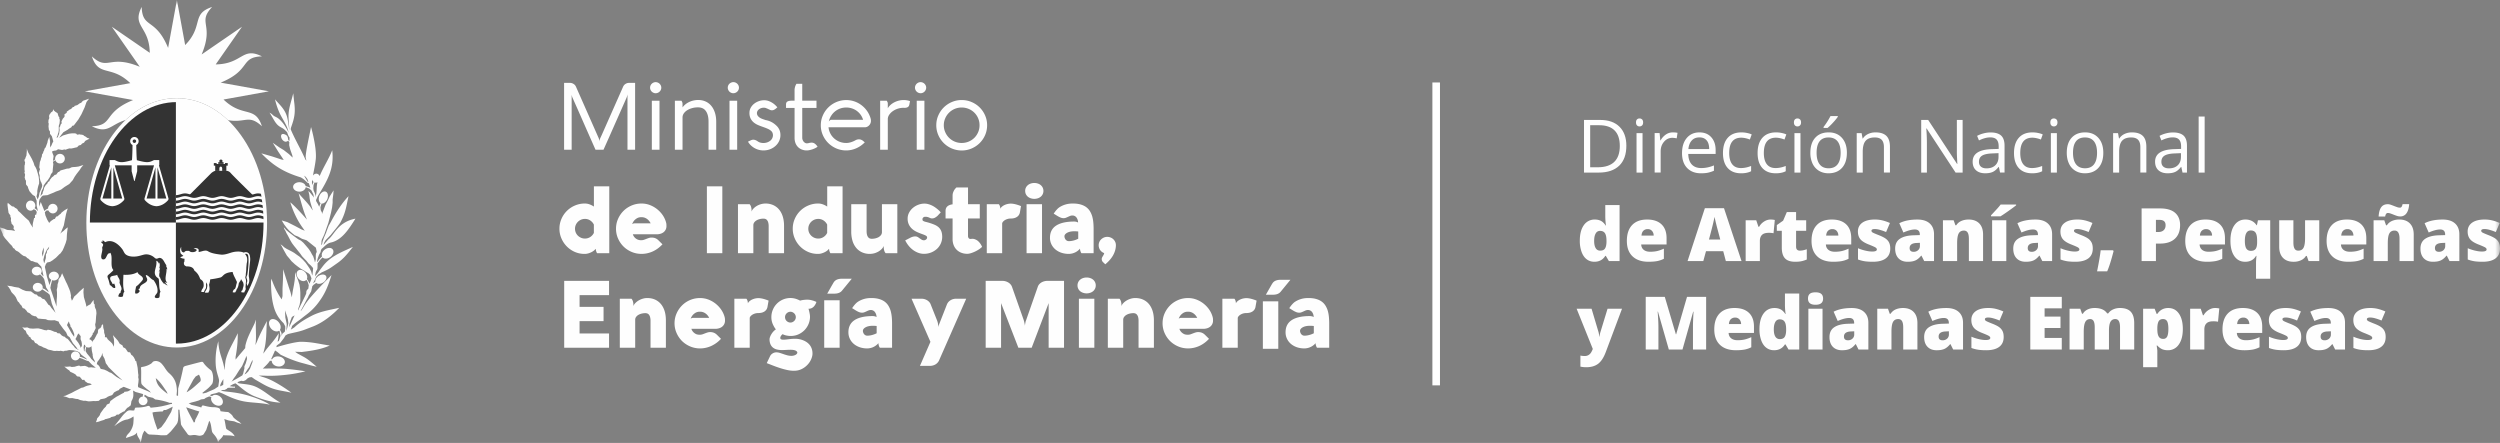 <svg width="254" height="45" viewBox="0 0 254 45" xmlns="http://www.w3.org/2000/svg" xmlns:xlink="http://www.w3.org/1999/xlink">
    <rect x="0" y="0" width="254" height="45" fill="#808080" stroke="none"/>
    <defs>
        <path id="a" d="M0 45h254V0H0z"/>
    </defs>
    <g fill="none" fill-rule="evenodd">
        <path d="M164.572 14.83c0-.698-.176-1.223-.53-1.576-.35-.354-.876-.532-1.57-.532h-.911v4.273h.763c.745 0 1.309-.182 1.684-.546.376-.366.564-.904.564-1.619m.665-.023c0 .883-.243 1.558-.725 2.026-.485.466-1.18.701-2.086.701h-1.492v-5.348h1.652c.837 0 1.489.23 1.953.69.464.46.698 1.105.698 1.931" fill="#FEFEFE"/>
        <mask id="b" fill="#fff">
            <use xlink:href="#a"/>
        </mask>
        <path d="M166.271 17.533h.611v-4.01h-.61v4.01zm-.052-5.096c0-.138.034-.24.103-.306a.364.364 0 0 1 .259-.096c.097 0 .181.032.254.098.07.067.106.17.106.304 0 .137-.035.24-.106.307a.36.36 0 0 1-.254.1.353.353 0 0 1-.259-.1c-.07-.067-.103-.17-.103-.307zM169.954 13.45c.179 0 .342.016.482.045l-.083.562a2.202 2.202 0 0 0-.442-.055 1.08 1.08 0 0 0-.84.396c-.233.264-.349.592-.349.985v2.15h-.61v-4.01h.504l.07.743h.029a1.75 1.75 0 0 1 .542-.602 1.23 1.23 0 0 1 .697-.213M172.659 13.96c-.325 0-.584.103-.776.314-.194.21-.307.5-.342.87h2.112c0-.383-.084-.676-.257-.88-.172-.204-.417-.305-.737-.305m.164 3.648c-.595 0-1.066-.18-1.413-.542-.345-.36-.516-.862-.516-1.503 0-.647.159-1.16.48-1.54.32-.38.75-.571 1.292-.571.507 0 .907.164 1.201.494.296.332.442.767.442 1.31v.384h-2.782c.012.47.133.828.359 1.071.228.243.548.365.96.365.435 0 .866-.09 1.29-.27v.542c-.216.092-.42.157-.612.199-.194.04-.427.06-.7.06M176.892 17.606c-.585 0-1.037-.178-1.358-.536-.321-.357-.48-.863-.48-1.517 0-.669.162-1.188.487-1.553.326-.367.79-.55 1.391-.55.194 0 .388.021.582.063.196.042.348.091.459.146l-.188.517a2.933 2.933 0 0 0-.442-.135 2.123 2.123 0 0 0-.425-.052c-.82 0-1.231.52-1.231 1.557 0 .493.1.872.3 1.135.2.262.497.394.89.394.337 0 .683-.072 1.036-.214v.536c-.271.14-.61.21-1.02.21M180.41 17.606c-.585 0-1.037-.178-1.357-.536-.322-.357-.48-.863-.48-1.517 0-.669.16-1.188.487-1.553.325-.367.79-.55 1.392-.55.194 0 .388.021.582.063.194.042.346.091.457.146l-.188.517a2.933 2.933 0 0 0-.442-.135 2.11 2.11 0 0 0-.423-.052c-.822 0-1.232.52-1.232 1.557 0 .493.099.872.3 1.135.2.262.496.394.889.394.337 0 .684-.072 1.036-.214v.536c-.27.14-.608.21-1.02.21M182.316 17.533h.611v-4.01h-.611v4.01zm-.052-5.096c0-.138.034-.24.103-.306a.364.364 0 0 1 .258-.096c.097 0 .184.032.254.098.071.067.107.17.107.304 0 .137-.036.24-.107.307a.357.357 0 0 1-.254.1.353.353 0 0 1-.258-.1c-.07-.067-.103-.17-.103-.307zM185.274 12.902a7.592 7.592 0 0 0 .704-1.108h.743v.076a5.197 5.197 0 0 1-.482.585 5.66 5.66 0 0 1-.555.54h-.41v-.093zm-.708 2.624c0 .511.103.903.31 1.168.206.27.509.404.91.404.4 0 .704-.133.912-.402.208-.266.311-.657.311-1.17 0-.51-.103-.898-.311-1.163-.208-.264-.514-.397-.92-.397-.4 0-.703.13-.907.391-.204.261-.305.65-.305 1.169zm3.077 0c0 .654-.164 1.162-.497 1.53-.333.367-.79.55-1.375.55-.36 0-.682-.085-.962-.252a1.683 1.683 0 0 1-.65-.725 2.526 2.526 0 0 1-.227-1.103c0-.654.164-1.164.494-1.528.33-.365.786-.548 1.371-.548.565 0 1.013.186 1.347.56.333.375.5.879.5 1.516zM191.406 17.533V14.94c0-.327-.075-.57-.224-.732-.15-.16-.385-.242-.705-.242-.422 0-.732.114-.929.341-.197.226-.294.6-.294 1.123v2.103h-.612v-4.01h.497l.1.549h.03c.124-.197.3-.35.527-.458.226-.109.477-.164.754-.164.489 0 .853.116 1.1.35.244.234.368.605.368 1.117v2.616h-.612zM199.403 17.533h-.716l-2.945-4.488h-.03a20 20 0 0 1 .06 1.448v3.04h-.578v-5.348h.707l2.937 4.47h.03c-.005-.066-.014-.278-.033-.634a10.385 10.385 0 0 1-.018-.767v-3.069h.586v5.348zM201.827 17.105c.38 0 .679-.104.897-.312.219-.206.327-.496.327-.869v-.363l-.613.026c-.487.018-.836.091-1.052.224-.215.133-.323.34-.323.622 0 .218.068.386.202.501.134.113.321.171.562.171zm1.38.428-.121-.572h-.028c-.201.252-.403.424-.603.51-.202.09-.451.135-.75.135-.4 0-.716-.102-.942-.307-.228-.205-.34-.496-.34-.874 0-.81.65-1.234 1.956-1.272l.687-.023v-.249c0-.315-.07-.545-.205-.697-.137-.15-.355-.226-.656-.226-.335 0-.717.104-1.142.309l-.188-.464a2.89 2.89 0 0 1 .656-.252c.236-.062.473-.094.713-.094.48 0 .837.107 1.07.318.23.214.348.555.348 1.022v2.736h-.454zM206.463 17.606c-.585 0-1.037-.178-1.36-.536-.32-.357-.48-.863-.48-1.517 0-.669.162-1.188.488-1.553.325-.367.79-.55 1.392-.55.194 0 .388.021.582.063.194.042.348.091.457.146l-.187.517a2.88 2.88 0 0 0-.442-.135c-.16-.033-.3-.052-.424-.052-.822 0-1.231.52-1.231 1.557 0 .493.098.872.3 1.135.2.262.497.394.89.394.337 0 .682-.072 1.036-.214v.536c-.271.14-.61.21-1.02.21M208.368 17.533h.61v-4.01h-.61v4.01zm-.053-5.096c0-.138.034-.24.103-.306a.361.361 0 0 1 .259-.096c.097 0 .183.032.254.098.07.067.106.17.106.304 0 .137-.035.24-.106.307a.357.357 0 0 1-.254.1.35.35 0 0 1-.259-.1c-.069-.067-.103-.17-.103-.307zM210.617 15.525c0 .512.103.903.31 1.17.207.268.51.402.911.402.4 0 .705-.133.913-.4.206-.267.31-.658.31-1.172 0-.51-.104-.898-.31-1.162-.208-.264-.514-.397-.92-.397-.402 0-.704.13-.907.39-.205.262-.307.651-.307 1.17m3.078 0c0 .653-.165 1.163-.498 1.53-.33.366-.79.55-1.374.55-.36 0-.682-.084-.963-.252a1.666 1.666 0 0 1-.648-.724c-.152-.315-.228-.685-.228-1.105 0-.653.164-1.164.493-1.527.33-.365.787-.547 1.372-.547.565 0 1.014.186 1.347.559.334.374.499.878.499 1.515M217.458 17.533V14.94c0-.327-.076-.57-.225-.732-.15-.16-.385-.242-.705-.242-.424 0-.731.114-.929.341-.197.226-.294.6-.294 1.123v2.103h-.612v-4.01h.497l.1.549h.03a1.25 1.25 0 0 1 .526-.458c.226-.109.479-.164.756-.164.486 0 .853.116 1.099.35.245.234.368.605.368 1.117v2.616h-.611zM220.36 17.105c.381 0 .68-.104.898-.312.219-.206.327-.496.327-.869v-.363l-.613.026c-.486.018-.836.091-1.051.224-.216.133-.324.34-.324.622 0 .218.068.386.202.501.134.113.322.171.562.171zm1.383.428-.123-.572h-.028c-.201.252-.403.424-.603.51-.2.09-.451.135-.75.135-.4 0-.714-.102-.94-.307-.228-.205-.342-.496-.342-.874 0-.81.653-1.234 1.957-1.272l.686-.023v-.249c0-.315-.068-.545-.205-.697-.137-.15-.355-.226-.654-.226-.337 0-.719.104-1.144.309l-.186-.464c.199-.107.416-.191.654-.252.236-.062.473-.094.713-.094.48 0 .838.107 1.07.318.232.214.348.555.348 1.022v2.736h-.453zM223.382 17.533h.611V11.84h-.61zM162.577 25.465c.23 0 .395-.072.49-.216.093-.143.146-.366.152-.666v-.113c0-.366-.053-.626-.159-.78-.105-.156-.27-.233-.497-.233a.484.484 0 0 0-.44.265c-.105.177-.157.429-.157.756 0 .32.053.567.158.735a.504.504 0 0 0 .453.252m-.59 1.13c-.297 0-.557-.083-.779-.252-.222-.168-.396-.416-.516-.742a3.24 3.24 0 0 1-.183-1.145c0-.675.137-1.2.41-1.58a1.31 1.31 0 0 1 1.124-.57c.234 0 .438.046.614.137.175.093.337.25.48.47h.03a6.913 6.913 0 0 1-.07-.974v-1.107h1.452v5.69h-1.087l-.31-.523h-.055c-.248.397-.617.596-1.11.596M167.401 23.278a.596.596 0 0 0-.425.159c-.115.106-.183.271-.2.499h1.238a.71.71 0 0 0-.172-.48.565.565 0 0 0-.44-.178m.085 3.317c-.695 0-1.236-.183-1.62-.55-.386-.368-.578-.89-.578-1.568 0-.7.179-1.236.536-1.612.355-.374.863-.56 1.525-.56.629 0 1.115.163 1.458.488.344.326.515.795.515 1.407v.637h-2.578c.011.23.096.413.256.544.162.131.38.197.659.197.252 0 .485-.024.699-.07.212-.048.442-.13.691-.245v1.03c-.226.113-.46.192-.702.237-.24.042-.528.065-.86.065M174.779 24.335l-.233-.878a26.28 26.28 0 0 1-.35-1.424c-.022.126-.066.33-.132.616-.064.286-.21.846-.432 1.686h1.147zm.566 2.188-.265-1.004h-1.75l-.274 1.004h-1.6l1.758-5.371h1.943l1.781 5.37h-1.593zM179.883 22.305c.124 0 .243.01.355.03l.082.013-.13 1.35a2.145 2.145 0 0 0-.489-.043c-.314 0-.543.07-.685.213-.143.143-.214.348-.214.617v2.038h-1.443v-4.145h1.075l.223.662h.071c.12-.219.29-.396.502-.532.217-.136.432-.203.653-.203M182.873 25.465c.195 0 .426-.046.697-.142v1.043c-.194.082-.38.142-.555.175-.174.037-.38.054-.618.054-.483 0-.833-.118-1.047-.353-.214-.235-.32-.597-.32-1.084V23.45h-.505v-.582l.642-.45.373-.87h.942v.83h1.025v1.072h-1.025v1.613c0 .267.13.402.391.402M186.164 23.278a.596.596 0 0 0-.425.159c-.115.106-.183.271-.202.499h1.238a.7.7 0 0 0-.17-.48.565.565 0 0 0-.441-.178m.085 3.317c-.695 0-1.235-.183-1.62-.55-.385-.368-.577-.89-.577-1.568 0-.7.178-1.236.536-1.612.355-.374.863-.56 1.525-.56.628 0 1.115.163 1.457.488.343.326.515.795.515 1.407v.637h-2.577c.01.23.096.413.256.544.161.131.38.197.659.197.252 0 .485-.024.697-.07a3.44 3.44 0 0 0 .691-.245v1.03a2.597 2.597 0 0 1-.7.237c-.24.042-.528.065-.862.065M192.05 25.25c0 .443-.154.779-.457 1.005-.305.227-.742.34-1.312.34a5.89 5.89 0 0 1-.808-.048 3.54 3.54 0 0 1-.7-.182v-1.146c.222.098.467.179.735.243.266.063.504.095.713.095.312 0 .468-.072.468-.212 0-.074-.043-.138-.131-.196-.086-.058-.34-.17-.76-.335-.385-.157-.652-.334-.804-.533-.153-.198-.23-.45-.23-.754 0-.385.151-.686.45-.9.3-.214.725-.322 1.272-.322.275 0 .534.03.776.09.243.06.494.147.755.261l-.39.921a4.541 4.541 0 0 0-.61-.217 2.049 2.049 0 0 0-.524-.09c-.235 0-.352.058-.352.171 0 .072.04.132.123.184.083.048.32.15.713.304.292.12.51.236.654.35.143.115.25.25.317.406.068.154.102.342.102.565M194.428 25.585a.653.653 0 0 0 .448-.163.545.545 0 0 0 .186-.43v-.322l-.332.016c-.473.018-.711.19-.711.519 0 .254.137.38.41.38zm1.07.937-.277-.549h-.03c-.193.239-.392.404-.593.49-.202.09-.46.132-.78.132-.394 0-.705-.116-.93-.35-.226-.235-.34-.565-.34-.988 0-.441.156-.77.465-.985.31-.217.758-.338 1.346-.365l.696-.022v-.058c0-.342-.168-.513-.508-.513-.305 0-.691.102-1.163.309l-.415-.944c.486-.25 1.102-.373 1.843-.373.537 0 .951.13 1.245.394.293.263.44.63.44 1.104v2.718h-.999zM200.038 26.522v-2.26c0-.275-.039-.483-.119-.624-.082-.14-.21-.21-.386-.21-.244 0-.42.096-.528.288-.107.194-.16.524-.16.993v1.813h-1.443v-4.144h1.088l.18.512h.085c.123-.196.293-.342.511-.439.217-.097.467-.146.75-.146.462 0 .822.133 1.08.398.256.266.384.64.384 1.123v2.696h-1.442zM202.399 26.522h1.442v-4.144H202.4v4.144zm-.111-4.54v-.105c.379-.403.619-.662.72-.78.102-.117.188-.22.255-.314h1.576v.076c-.197.158-.467.356-.811.598a16.49 16.49 0 0 1-.78.525h-.96zM206.427 25.585a.653.653 0 0 0 .448-.163.55.55 0 0 0 .186-.43v-.322l-.332.016c-.473.018-.711.19-.711.519 0 .254.137.38.41.38zm1.069.937-.276-.549h-.03c-.195.239-.393.404-.594.49-.201.09-.461.132-.78.132-.394 0-.704-.116-.93-.35-.226-.235-.34-.565-.34-.988 0-.441.155-.77.465-.985.31-.217.759-.338 1.345-.365l.698-.022v-.058c0-.342-.17-.513-.51-.513-.303 0-.691.102-1.16.309l-.416-.944c.485-.25 1.1-.373 1.842-.373.536 0 .95.13 1.244.394.294.263.44.63.44 1.104v2.718h-.998zM212.626 25.25c0 .443-.154.779-.457 1.005-.305.227-.742.34-1.312.34a5.89 5.89 0 0 1-.808-.048 3.567 3.567 0 0 1-.7-.182v-1.146c.224.098.469.179.737.243.264.063.503.095.712.095.311 0 .467-.072.467-.212 0-.074-.043-.138-.131-.196-.086-.058-.339-.17-.76-.335-.384-.157-.652-.334-.804-.533-.153-.198-.23-.45-.23-.754 0-.385.151-.686.452-.9.3-.214.723-.322 1.27-.322.275 0 .534.03.776.09.243.06.495.147.755.261l-.39.921a4.466 4.466 0 0 0-.61-.217 2.049 2.049 0 0 0-.524-.09c-.235 0-.352.058-.352.171 0 .072.04.132.123.184.083.048.32.15.714.304.291.12.51.236.655.35.141.115.247.25.317.406.067.154.1.342.1.565M214.688 25.429l.051.084c-.237.928-.454 1.613-.648 2.051h-1.028c.07-.336.143-.713.215-1.132.073-.417.122-.753.15-1.003h1.26zM219.042 23.57h.267c.217 0 .392-.06.522-.183.129-.12.193-.29.193-.504 0-.362-.203-.542-.606-.542h-.376v1.23zm2.456-.695c0 .599-.179 1.059-.533 1.384-.354.327-.86.489-1.513.489h-.41v1.775h-1.455v-5.348h1.865c.68 0 1.191.147 1.533.443.34.295.513.713.513 1.257zM224.134 23.278a.596.596 0 0 0-.425.159c-.115.106-.183.271-.2.499h1.238a.71.71 0 0 0-.172-.48.565.565 0 0 0-.44-.178m.086 3.317c-.696 0-1.237-.183-1.622-.55-.384-.368-.577-.89-.577-1.568 0-.7.179-1.236.536-1.612.356-.374.864-.56 1.526-.56.63 0 1.114.163 1.457.488.344.326.515.795.515 1.407v.637h-2.577c.01.23.095.413.255.544.162.131.38.197.659.197.252 0 .485-.024.699-.07.212-.048.442-.13.691-.245v1.03c-.226.113-.46.192-.702.237a4.965 4.965 0 0 1-.86.065M228.697 25.487c.219 0 .377-.067.48-.202.098-.134.147-.36.147-.68v-.17c0-.367-.05-.63-.151-.786-.102-.159-.266-.235-.499-.235-.397 0-.596.354-.596 1.063 0 .36.05.62.15.776.101.156.257.234.47.234m-.587 1.109c-.468 0-.833-.19-1.1-.571-.266-.38-.398-.903-.398-1.57 0-.673.137-1.2.408-1.58.272-.38.642-.57 1.113-.57.503 0 .882.196 1.14.585h.028l.107-.512h1.245v5.942h-1.441v-1.715a9.8 9.8 0 0 1 .045-.606h-.045c-.236.398-.603.597-1.102.597M234.55 26.522l-.18-.516h-.086a1.15 1.15 0 0 1-.504.437 1.742 1.742 0 0 1-.755.153c-.46 0-.818-.133-1.073-.398-.256-.264-.384-.638-.384-1.12v-2.7h1.441v2.265c0 .27.037.474.116.614.078.14.204.208.38.208.25 0 .428-.098.533-.292.104-.194.158-.52.158-.98v-1.815h1.441v4.144h-1.087zM238.495 23.278a.598.598 0 0 0-.425.159c-.115.106-.181.271-.2.499h1.238a.71.71 0 0 0-.173-.48.565.565 0 0 0-.44-.178m.086 3.317c-.695 0-1.236-.183-1.62-.55-.386-.368-.578-.89-.578-1.568 0-.7.179-1.236.536-1.612.355-.374.863-.56 1.525-.56.63 0 1.115.163 1.458.488.344.326.514.795.514 1.407v.637h-2.577c.011.23.096.413.256.544.162.131.38.197.659.197.254 0 .485-.024.699-.07.212-.048.443-.13.691-.245v1.03c-.226.113-.46.192-.7.237-.24.042-.53.065-.863.065M243.865 21.99c-.11 0-.223-.018-.334-.055a5.767 5.767 0 0 1-.33-.12 6.893 6.893 0 0 0-.315-.12.854.854 0 0 0-.288-.056c-.134 0-.223.12-.266.36h-.665c.028-.427.115-.742.266-.946.151-.204.371-.306.665-.306.093 0 .193.018.298.055.104.037.212.076.32.12.108.043.215.083.322.121a.946.946 0 0 0 .297.055c.072 0 .127-.03.17-.093a.697.697 0 0 0 .096-.266h.671c-.028.407-.117.717-.274.93a.736.736 0 0 1-.633.321zm-.073 4.533V24.26c0-.273-.04-.48-.12-.621-.08-.142-.21-.213-.385-.213-.244 0-.42.098-.528.29-.108.194-.16.524-.16.992v1.815h-1.443v-4.145h1.087l.18.512h.085c.123-.195.294-.342.51-.438a1.82 1.82 0 0 1 .752-.147c.462 0 .82.133 1.078.399.257.266.386.64.386 1.122v2.697h-1.442zM247.801 25.585a.65.65 0 0 0 .447-.163.545.545 0 0 0 .186-.43v-.322l-.332.016c-.473.018-.712.19-.712.519 0 .254.137.38.411.38zm1.069.937-.276-.549h-.03c-.195.239-.393.404-.595.49-.2.09-.46.132-.779.132-.394 0-.703-.116-.931-.35-.225-.235-.339-.565-.339-.988 0-.441.156-.77.465-.985.31-.217.757-.338 1.346-.365l.695-.022v-.058c0-.342-.167-.513-.508-.513-.304 0-.69.102-1.162.309l-.416-.944c.487-.25 1.103-.373 1.843-.373.537 0 .952.13 1.246.394.292.263.44.63.44 1.104v2.718h-1zM254 25.25c0 .443-.154.779-.457 1.005-.305.227-.742.34-1.312.34-.312 0-.579-.016-.808-.048a3.512 3.512 0 0 1-.7-.182v-1.146c.223.098.467.179.735.243.265.063.504.095.713.095.313 0 .468-.072.468-.212 0-.074-.043-.138-.13-.196-.087-.058-.341-.17-.761-.335-.385-.157-.653-.334-.804-.533-.152-.198-.23-.45-.23-.754 0-.385.152-.686.45-.9.3-.214.724-.322 1.272-.322.275 0 .534.03.776.09.243.06.494.147.756.261l-.391.921a4.619 4.619 0 0 0-.61-.217 2.049 2.049 0 0 0-.523-.09c-.236 0-.353.058-.353.171 0 .072.04.132.123.184.083.048.319.15.713.304.292.12.511.236.654.35.143.115.25.25.317.406.068.154.102.342.102.565M160.185 31.367h1.518l.708 2.378c.035.124.058.274.07.45h.03c.018-.169.05-.315.088-.442l.728-2.386h1.47l-1.652 4.408c-.212.561-.47.957-.779 1.189-.31.23-.711.347-1.207.347-.192 0-.388-.02-.59-.062v-1.124c.13.03.28.045.446.045a.733.733 0 0 0 .335-.074.784.784 0 0 0 .251-.206c.071-.09.148-.234.228-.437l-1.644-4.086zM169.553 35.511l-1.103-3.85h-.032c.052.655.077 1.165.077 1.527v2.323h-1.289v-5.348h1.937l1.125 3.798h.03l1.102-3.798h1.943v5.348h-1.338v-2.345c0-.12.002-.256.006-.406.003-.147.019-.513.05-1.094h-.034l-1.087 3.845h-1.387zM176.282 32.267a.602.602 0 0 0-.425.159c-.115.106-.183.271-.2.5h1.238a.716.716 0 0 0-.173-.48.565.565 0 0 0-.44-.18m.086 3.318c-.696 0-1.236-.183-1.621-.55-.385-.368-.577-.89-.577-1.568 0-.7.178-1.236.535-1.612.356-.372.864-.56 1.526-.56.63 0 1.115.163 1.458.488.343.326.514.795.514 1.407v.637h-2.577c.01.23.096.413.256.544.161.131.38.197.659.197.254 0 .484-.024.698-.07a3.56 3.56 0 0 0 .692-.243v1.028a2.58 2.58 0 0 1-.7.237c-.24.042-.53.065-.863.065M180.83 34.454c.23 0 .394-.072.488-.216.095-.143.146-.365.154-.666v-.111c0-.368-.053-.628-.16-.782-.105-.156-.271-.233-.498-.233a.49.49 0 0 0-.44.265c-.103.178-.155.429-.155.756 0 .32.052.568.157.735a.507.507 0 0 0 .454.252m-.59 1.13c-.297 0-.557-.083-.78-.252-.222-.168-.395-.416-.516-.742a3.276 3.276 0 0 1-.183-1.145c0-.675.137-1.199.41-1.58.273-.38.649-.57 1.123-.57.236 0 .44.046.616.137.175.093.335.25.48.47h.03a6.674 6.674 0 0 1-.07-.974v-1.107h1.452v5.69h-1.087l-.31-.521h-.055c-.248.395-.617.594-1.11.594M183.73 35.511h1.44v-4.144h-1.44v4.144zm-.038-5.175c0-.214.06-.374.18-.48.12-.105.314-.157.584-.157.268 0 .462.054.585.162.123.107.185.266.185.475 0 .42-.257.628-.77.628-.51 0-.764-.208-.764-.628zM187.758 34.574a.65.65 0 0 0 .446-.163.545.545 0 0 0 .186-.43v-.322l-.332.016c-.473.018-.712.19-.712.519 0 .255.137.38.412.38zm1.068.937-.276-.549h-.03c-.194.239-.393.404-.595.49-.2.09-.46.132-.779.132-.394 0-.703-.116-.931-.35-.225-.235-.339-.565-.339-.988 0-.441.156-.77.465-.985.31-.217.758-.338 1.346-.365l.696-.022v-.058c0-.342-.168-.511-.508-.511-.305 0-.692.1-1.163.307l-.415-.944c.486-.25 1.102-.373 1.842-.373.538 0 .952.13 1.246.394.294.263.44.63.44 1.104v2.718h-1zM193.367 35.511v-2.26c0-.276-.04-.483-.12-.624-.082-.139-.21-.21-.387-.21-.243 0-.42.096-.526.288-.108.194-.162.524-.162.993v1.813h-1.442v-4.144h1.088l.18.512h.085c.123-.194.292-.341.511-.439.217-.097.468-.146.75-.146.462 0 .822.133 1.079.398.257.266.385.64.385 1.123v2.696h-1.441zM197.375 34.574a.653.653 0 0 0 .448-.163.55.55 0 0 0 .186-.43v-.322l-.332.016c-.473.018-.712.19-.712.519 0 .255.137.38.41.38zm1.068.937-.275-.549h-.03c-.195.239-.392.404-.594.49-.201.09-.46.132-.78.132-.394 0-.704-.116-.93-.35-.226-.235-.34-.565-.34-.988 0-.441.155-.77.465-.985.31-.217.759-.338 1.345-.365l.698-.022v-.058c0-.342-.17-.511-.51-.511-.303 0-.691.1-1.16.307l-.416-.944c.484-.25 1.1-.373 1.842-.373.536 0 .95.13 1.244.394.294.263.442.63.442 1.104v2.718h-1zM203.574 34.239c0 .443-.153.779-.458 1.005-.304.227-.742.34-1.311.34a5.89 5.89 0 0 1-.808-.049 3.567 3.567 0 0 1-.701-.181v-1.146c.225.1.47.18.737.243.265.064.504.095.713.095.311 0 .467-.072.467-.213 0-.071-.043-.137-.131-.195-.086-.058-.339-.17-.76-.335-.384-.155-.652-.333-.804-.533-.153-.198-.23-.45-.23-.754 0-.385.151-.685.451-.9.3-.214.724-.322 1.27-.322.276 0 .535.03.776.09.244.06.496.148.756.261l-.39.921a4.466 4.466 0 0 0-.61-.217 2.049 2.049 0 0 0-.524-.09c-.235 0-.352.058-.352.173 0 .07.04.13.123.181.083.05.32.152.714.306.291.119.51.235.654.35.142.114.25.249.318.404.067.155.1.343.1.566M209.476 35.511h-3.199v-5.348h3.2v1.161h-1.745v.842h1.615v1.158h-1.615v1.01h1.744zM215.395 35.511v-2.253c0-.28-.038-.49-.117-.63a.389.389 0 0 0-.366-.21.518.518 0 0 0-.487.28c-.103.187-.154.482-.154.88v1.933h-1.447v-2.253c0-.28-.035-.49-.11-.63a.378.378 0 0 0-.358-.21c-.225 0-.391.1-.493.3-.103.2-.155.526-.155.98v1.813h-1.441v-4.144h1.087l.18.512h.086c.111-.19.271-.336.48-.434.21-.102.448-.151.718-.151.602 0 1.024.181 1.267.545h.115c.119-.171.282-.306.493-.4.21-.096.44-.145.694-.145.493 0 .86.125 1.095.375.235.252.354.634.354 1.146v2.696h-1.441zM219.766 32.417c-.213 0-.36.075-.445.223-.085.151-.131.375-.137.67v.112c0 .358.046.614.143.772.095.16.246.238.452.238a.425.425 0 0 0 .404-.235c.081-.158.124-.417.124-.782 0-.356-.043-.611-.124-.767-.085-.153-.223-.23-.417-.23m.481 3.166c-.21 0-.398-.034-.568-.104a1.438 1.438 0 0 1-.495-.374h-.068c.045.29.068.469.068.54v1.664h-1.443v-5.942h1.172l.203.525h.068c.266-.398.637-.598 1.108-.598.463 0 .825.189 1.087.57.265.381.396.902.396 1.565 0 .669-.137 1.193-.413 1.578a1.3 1.3 0 0 1-1.115.576M225.043 31.294c.124 0 .243.01.355.03l.082.013-.13 1.35a2.14 2.14 0 0 0-.488-.043c-.315 0-.545.07-.686.213-.142.143-.214.35-.214.617v2.038h-1.443v-4.145h1.075l.223.662h.07c.121-.219.29-.396.504-.532.216-.136.431-.203.652-.203M227.919 32.267a.602.602 0 0 0-.425.159c-.116.106-.183.271-.2.5h1.237a.716.716 0 0 0-.172-.48.565.565 0 0 0-.44-.18m.086 3.318c-.696 0-1.236-.183-1.621-.55-.385-.368-.578-.89-.578-1.568 0-.7.179-1.236.536-1.612.356-.372.864-.56 1.526-.56.63 0 1.114.163 1.458.488.343.326.514.795.514 1.407v.637h-2.577c.01.23.095.413.255.544.162.131.38.197.66.197.253 0 .484-.024.698-.07.213-.048.442-.13.691-.243v1.028c-.226.114-.46.192-.702.237a4.966 4.966 0 0 1-.86.065M233.804 34.239c0 .443-.153.779-.457 1.005-.305.227-.742.34-1.311.34a5.89 5.89 0 0 1-.809-.049 3.567 3.567 0 0 1-.7-.181v-1.146c.225.1.47.18.737.243.265.064.504.095.713.095.311 0 .467-.072.467-.213 0-.071-.044-.137-.131-.195-.087-.058-.339-.17-.76-.335-.384-.155-.652-.333-.804-.533-.153-.198-.23-.45-.23-.754 0-.385.151-.685.451-.9.3-.214.724-.322 1.27-.322.276 0 .535.03.776.09.243.06.496.148.756.261l-.39.921a4.466 4.466 0 0 0-.61-.217 2.049 2.049 0 0 0-.524-.09c-.236 0-.353.058-.353.173 0 .07.04.13.124.181.083.05.32.152.714.306.29.119.51.235.654.35.142.114.248.249.317.404.068.155.1.343.1.566M236.184 34.574a.653.653 0 0 0 .448-.163.55.55 0 0 0 .187-.43v-.322l-.333.016c-.473.018-.711.19-.711.519 0 .255.137.38.41.38zm1.069.937-.276-.549h-.029c-.196.239-.393.404-.594.49-.202.09-.46.132-.78.132-.393 0-.704-.116-.93-.35-.225-.235-.34-.565-.34-.988 0-.441.155-.77.466-.985.309-.217.757-.338 1.345-.365l.696-.022v-.058c0-.342-.17-.511-.51-.511-.303 0-.69.1-1.16.307l-.416-.944c.486-.25 1.102-.373 1.843-.373.537 0 .951.13 1.245.394.293.263.44.63.44 1.104v2.718h-1zM242.384 34.239c0 .443-.154.779-.458 1.005-.305.227-.742.34-1.312.34a5.89 5.89 0 0 1-.808-.049 3.525 3.525 0 0 1-.7-.181v-1.146c.224.1.469.18.737.243.264.064.503.095.712.095.313 0 .467-.072.467-.213 0-.071-.042-.137-.13-.195-.086-.058-.34-.17-.761-.335-.384-.155-.652-.333-.802-.533-.154-.198-.231-.45-.231-.754 0-.385.152-.685.45-.9.3-.214.724-.322 1.272-.322.276 0 .534.03.776.09.243.06.494.148.756.261l-.392.921a4.52 4.52 0 0 0-.609-.217 2.059 2.059 0 0 0-.525-.09c-.234 0-.352.058-.352.173 0 .07.041.13.123.181.083.05.32.152.714.306.291.119.512.235.655.35.143.114.25.249.317.404.068.155.101.343.101.566M64.526 15.212h-.774v-5.63a.434.434 0 0 1-.008.047c-.004.025-.012.057-.02.09l-.029.107a.814.814 0 0 1-.03.087l-.653 1.477-.598 1.35-.557 1.26-.542 1.212h-.811c-.394-.887-.784-1.769-1.169-2.645-.383-.879-.774-1.76-1.173-2.65a1.302 1.302 0 0 1-.082-.307v5.602h-.768V8.421h.602c.131 0 .253.037.365.111a.608.608 0 0 1 .239.278l2.324 5.261c.016.046.031.096.045.15a.913.913 0 0 1 .022.162c.007-.142.041-.277.104-.404a7.59 7.59 0 0 0 .174-.378l2.12-4.79a.64.64 0 0 1 .246-.286c.11-.07.23-.104.358-.104h.615v6.791zM66.226 15.212h.78v-4.976h-.78v4.976zm-.177-6.304a.551.551 0 0 1 .167-.397.617.617 0 0 1 .181-.12.526.526 0 0 1 .22-.046.583.583 0 0 1 .523.344c.032.067.047.141.047.22 0 .079-.015.154-.046.22a.583.583 0 0 1-.523.345.526.526 0 0 1-.22-.046.617.617 0 0 1-.182-.121.635.635 0 0 1-.122-.179.54.54 0 0 1-.045-.22zM69.241 10.236c.006.017.026.053.057.113a.533.533 0 0 1 .048.247v.318c.09-.127.192-.237.312-.328.12-.095.25-.173.39-.237a2.181 2.181 0 0 1 .89-.19c.275 0 .526.052.754.156.225.101.417.25.577.443.159.193.282.425.368.697.086.272.13.576.13.913v2.844h-.78v-2.844c0-.46-.087-.82-.266-1.075-.175-.257-.448-.385-.813-.385-.21 0-.41.027-.595.08a1.83 1.83 0 0 0-.49.21c-.14.087-.252.193-.337.31a.729.729 0 0 0-.14.378v3.326h-.778v-4.976h.673zM74.118 15.212h.779v-4.976h-.779v4.976zm-.177-6.304a.551.551 0 0 1 .166-.397.617.617 0 0 1 .182-.12.545.545 0 0 1 .443 0 .583.583 0 0 1 .3.297.551.551 0 0 1 0 .44.583.583 0 0 1-.523.345.526.526 0 0 1-.22-.045.617.617 0 0 1-.182-.121.635.635 0 0 1-.121-.179.54.54 0 0 1-.045-.22zM75.995 14.393c.107-.053.207-.1.295-.14.091-.04.171-.06.24-.06a.66.66 0 0 1 .199.034c.068.021.15.065.246.128a.852.852 0 0 0 .273.133 1.2 1.2 0 0 0 .656-.008 1.01 1.01 0 0 0 .308-.15.717.717 0 0 0 .32-.597.69.69 0 0 0-.051-.249.554.554 0 0 0-.15-.198 1.216 1.216 0 0 0-.284-.18 4.04 4.04 0 0 0-.456-.182l-.048-.02a6.434 6.434 0 0 1-.51-.193 1.786 1.786 0 0 1-.447-.265 1.265 1.265 0 0 1-.32-.398 1.232 1.232 0 0 1-.122-.575c0-.193.043-.367.13-.526.089-.157.201-.293.341-.405a1.699 1.699 0 0 1 1.01-.359h.018c.18.003.347.037.498.098a1.965 1.965 0 0 1 .68.45c.076.077.128.135.159.173l-.157.133a.828.828 0 0 1-.196.125.46.46 0 0 1-.39.003 5.69 5.69 0 0 1-.2-.093 2.557 2.557 0 0 0-.21-.088.56.56 0 0 0-.202-.041.835.835 0 0 0-.34.06.75.75 0 0 0-.225.147.541.541 0 0 0-.122.176.431.431 0 0 0-.035.147c0 .111.026.204.08.28.05.075.119.141.202.196.083.057.178.102.284.14.107.039.216.076.327.114l.015.001a2.015 2.015 0 0 1 1.024.518c.14.118.25.26.333.425.081.163.124.36.124.586 0 .21-.044.408-.132.596a1.524 1.524 0 0 1-.363.492 1.748 1.748 0 0 1-.547.337c-.21.084-.439.126-.687.126a1.859 1.859 0 0 1-.9-.237 1.94 1.94 0 0 1-.377-.28 1.69 1.69 0 0 1-.291-.374M81.508 14.008c0 .054.01.113.032.178a.573.573 0 0 0 .243.32.363.363 0 0 0 .203.057l.133-.014c.137-.038.254-.058.35-.058.11 0 .212.032.3.093.089.063.166.138.229.225l.068.096c-.064.05-.142.098-.233.145a2.397 2.397 0 0 1-.588.202 1.31 1.31 0 0 1-.787-.064 1.123 1.123 0 0 1-.394-.262 1.175 1.175 0 0 1-.25-.403 1.5 1.5 0 0 1-.085-.515v-3.042h-.869v-.346c0-.067.01-.125.028-.172a.258.258 0 0 1 .103-.124.524.524 0 0 1 .202-.073c.088-.017.195-.025.325-.025h.21v-1.07c0-.086.01-.165.028-.24a1.174 1.174 0 0 1 .123-.332l.04-.073h.589v1.72h1.447v.735h-1.447v3.042zM87.69 12.17a1.74 1.74 0 0 0-1.148-1.16 1.778 1.778 0 0 0-.563-.086c-.22 0-.43.035-.626.106a1.788 1.788 0 0 0-.92.755c-.11.173-.184.364-.227.569a.658.658 0 0 1 .101-.12.257.257 0 0 1 .182-.063h3.2zm.797.11a.624.624 0 0 1-.055.262.67.67 0 0 1-.336.342.563.563 0 0 1-.225.049h-3.693a1.743 1.743 0 0 0 .58 1.138 1.83 1.83 0 0 0 1.22.455c.157 0 .32-.027.488-.08.17-.054.325-.123.47-.206a.719.719 0 0 1 .334-.084c.075 0 .147.014.213.04a.89.89 0 0 1 .182.098l.196.17c-.117.12-.248.23-.39.332a2.652 2.652 0 0 1-.958.428 2.532 2.532 0 0 1-1.541-.142 2.627 2.627 0 0 1-.82-.55 2.58 2.58 0 0 1-.554-.812 2.448 2.448 0 0 1-.204-.996c0-.353.07-.685.207-.995a2.59 2.59 0 0 1 3.225-1.42 2.598 2.598 0 0 1 1.643 1.775.981.981 0 0 1 .018.195zM90.097 10.236c.006.017.026.052.057.107a.387.387 0 0 1 .047.206v.455c.06-.116.147-.227.259-.33a1.85 1.85 0 0 1 .382-.267 2.105 2.105 0 0 1 .97-.243c.226 0 .44.038.645.109l-.062.333c-.024.135-.083.229-.17.278a.618.618 0 0 1-.302.073c-.024 0-.037 0-.045-.003-.006-.002-.03-.002-.077-.002a1.914 1.914 0 0 0-1.104.35 1.414 1.414 0 0 0-.35.354.812.812 0 0 0-.146.395v3.161h-.777v-4.976h.673zM93.14 15.212h.78v-4.976h-.78v4.976zm-.177-6.304c0-.078.015-.152.046-.22a.583.583 0 0 1 .523-.344.59.59 0 0 1 .522.344c.031.068.047.142.047.22a.576.576 0 0 1-.568.565.583.583 0 0 1-.523-.345.517.517 0 0 1-.047-.22zM95.89 12.724c0 .25.049.484.146.704a1.806 1.806 0 0 0 1.672 1.098c.25 0 .486-.048.71-.14.22-.093.412-.222.577-.383.163-.164.292-.356.386-.575.094-.22.14-.453.14-.704a1.781 1.781 0 0 0-1.104-1.66 1.82 1.82 0 0 0-.71-.14 1.797 1.797 0 0 0-1.282.523 1.78 1.78 0 0 0-.39.573 1.732 1.732 0 0 0-.144.704m-.764 0c0-.35.068-.681.204-.991a2.588 2.588 0 0 1 1.375-1.366 2.495 2.495 0 0 1 1.002-.203c.355 0 .69.067 1.005.203a2.579 2.579 0 0 1 1.376 1.366c.134.31.202.641.202.991 0 .354-.068.686-.202.997-.135.312-.32.584-.556.816a2.627 2.627 0 0 1-.82.55 2.53 2.53 0 0 1-1.005.202 2.592 2.592 0 0 1-2.377-1.567 2.47 2.47 0 0 1-.204-.998M59.428 24.237a.96.96 0 0 0 .544-.159c.16-.105.281-.244.365-.414v-.845a1.05 1.05 0 0 0-.365-.417.962.962 0 0 0-.544-.162 1.017 1.017 0 0 0-.93.616.963.963 0 0 0-.077.387.974.974 0 0 0 .296.704c.092.088.199.16.32.212.12.052.251.078.391.078zm2.474 1.49h-1.236a.427.427 0 0 1-.057-.106 1.083 1.083 0 0 1-.05-.136 1.212 1.212 0 0 1-.031-.2l-.039.027a.82.82 0 0 1-.177.171 1.421 1.421 0 0 1-.26.155c-.097.045-.2.084-.31.113-.11.03-.218.045-.323.045h-.032c-.351 0-.68-.067-.99-.203a2.588 2.588 0 0 1-.81-.556 2.634 2.634 0 0 1-.546-.815 2.446 2.446 0 0 1-.202-.984c0-.353.068-.683.203-.994a2.572 2.572 0 0 1 1.376-1.365 2.518 2.518 0 0 1 1.001-.201c.171 0 .339.029.499.092.162.062.303.134.423.22v-2.058h1.561v6.794zM66.107 22.692a1.236 1.236 0 0 0-.216-.314 1.06 1.06 0 0 0-.288-.215.91.91 0 0 0-.437-.096.855.855 0 0 0-.453.11c-.121.075-.22.157-.292.244a1.307 1.307 0 0 0-.196.352.632.632 0 0 1 .066-.039c.024-.01.05-.018.077-.027.03-.01.06-.015.096-.015h1.643zm1.605.28a.765.765 0 0 1-.32.64.933.933 0 0 1-.303.143c-.111.032-.216.047-.317.047h-2.476c.035.113.09.214.168.302a.851.851 0 0 0 .688.302c.09 0 .18-.013.265-.04a5.56 5.56 0 0 0 .25-.093c.084-.033.169-.065.256-.092a.894.894 0 0 1 .284-.044c.15 0 .281.026.392.074.113.048.216.121.31.216l.397.394c-.302.324-.638.57-1.002.732a2.758 2.758 0 0 1-1.124.242c-.356 0-.693-.067-1.007-.201a2.634 2.634 0 0 1-.825-.549 2.65 2.65 0 0 1-.556-.815 2.43 2.43 0 0 1-.205-.993c0-.351.068-.681.205-.993a2.65 2.65 0 0 1 .556-.816c.234-.232.51-.415.825-.55.314-.132.651-.2 1.007-.2.297 0 .582.052.856.158a2.79 2.79 0 0 1 1.32 1.062c.158.242.268.497.332.765a.73.73 0 0 1 .021.17l.003.14zM71.82 25.726h1.568v-6.793H71.82zM76.163 20.748c.08.087.134.198.163.337.03.14.04.277.028.417a.842.842 0 0 1 .198-.31c.093-.099.205-.188.331-.264.128-.076.268-.136.418-.182a1.886 1.886 0 0 1 1.262.093c.234.107.433.259.594.454.163.196.288.435.374.713.085.28.128.593.128.937v2.783h-1.562v-2.713a1.49 1.49 0 0 0-.05-.423.625.625 0 0 0-.13-.241.369.369 0 0 0-.17-.109.573.573 0 0 0-.166-.027c-.137 0-.268.016-.394.047a1.183 1.183 0 0 0-.333.136.754.754 0 0 0-.228.21.476.476 0 0 0-.086.279v2.84h-1.563v-4.977h1.186zM83.131 24.237a.96.96 0 0 0 .544-.159c.16-.105.281-.244.365-.414v-.845a1.05 1.05 0 0 0-.365-.417.962.962 0 0 0-.544-.162 1.017 1.017 0 0 0-.93.616 1.001 1.001 0 0 0 0 .773c.054.12.127.226.22.318.091.088.198.16.32.212.12.052.25.078.39.078zm2.474 1.49H84.37a.427.427 0 0 1-.057-.106 1.083 1.083 0 0 1-.05-.136 1.212 1.212 0 0 1-.031-.2l-.039.027a.82.82 0 0 1-.177.171 1.421 1.421 0 0 1-.26.155c-.097.045-.2.084-.31.113-.11.03-.218.045-.323.045h-.032c-.351 0-.68-.067-.99-.203a2.588 2.588 0 0 1-.81-.556 2.634 2.634 0 0 1-.546-.815 2.446 2.446 0 0 1-.202-.984c0-.353.068-.683.203-.994a2.572 2.572 0 0 1 1.376-1.365 2.518 2.518 0 0 1 1.001-.201c.171 0 .339.029.499.092.162.062.303.134.423.22v-2.058h1.561v6.794zM89.982 25.726a.675.675 0 0 1-.149-.281 1.323 1.323 0 0 1-.048-.35v-.061c0-.02.003-.04.007-.063a.892.892 0 0 1-.2.316c-.093.1-.204.187-.332.263a1.79 1.79 0 0 1-.417.18 1.891 1.891 0 0 1-1.262-.096 1.646 1.646 0 0 1-.593-.454 2.01 2.01 0 0 1-.374-.713 3.228 3.228 0 0 1-.128-.936v-2.783h1.561v2.712c0 .178.017.318.05.423a.646.646 0 0 0 .129.242c.054.055.11.093.168.108a.568.568 0 0 0 .169.028c.137 0 .268-.017.394-.048.126-.032.237-.076.333-.134.095-.06.17-.13.229-.212a.476.476 0 0 0 .086-.278v-2.841h1.563v4.978h-1.186zM92.504 24.147c.074-.038.152-.068.234-.093A.995.995 0 0 1 93 24.02c.11 0 .212.035.31.105.1.072.209.147.33.227a.33.33 0 0 0 .108.044.444.444 0 0 0 .122.018.303.303 0 0 0 .114-.023.336.336 0 0 0 .18-.145.206.206 0 0 0 .03-.108v-.023a.19.19 0 0 0-.029-.087.22.22 0 0 0-.081-.077 1.037 1.037 0 0 0-.151-.076 5.685 5.685 0 0 0-.24-.092 5.98 5.98 0 0 1-.538-.217 1.93 1.93 0 0 1-.472-.302 1.42 1.42 0 0 1-.337-.438 1.364 1.364 0 0 1-.13-.62c0-.216.05-.416.147-.6.097-.186.226-.346.386-.482.162-.136.343-.243.548-.32.202-.077.411-.117.625-.117.143 0 .282.02.417.06a2.26 2.26 0 0 1 .707.348c.102.073.188.142.263.208.076.064.136.122.182.174.048.052.075.087.09.1l-.353.376c-.094.075-.18.135-.259.176a.576.576 0 0 1-.268.061.43.43 0 0 1-.168-.026l-.129-.056a.866.866 0 0 0-.4-.084.281.281 0 0 0-.204.076.236.236 0 0 0-.078.176c0 .035.005.067.014.097.01.03.028.052.057.07a.867.867 0 0 0 .261.1 6.804 6.804 0 0 1 .395.108c.18.057.35.118.505.184.155.067.29.151.406.253.115.103.205.233.27.39.064.156.098.353.098.59a1.658 1.658 0 0 1-.52 1.205 1.935 1.935 0 0 1-1.338.515c-.185 0-.368-.031-.55-.095a2.096 2.096 0 0 1-.522-.27 2.403 2.403 0 0 1-.459-.428 2.974 2.974 0 0 1-.37-.572l.534-.275zM98.35 22.2v1.771c0 .066.011.12.031.162a.251.251 0 0 0 .068.095.193.193 0 0 0 .083.041c.03.006.054.01.077.01.03 0 .063-.004.094-.01a.532.532 0 0 1 .072-.008c.087 0 .17.011.245.037.076.026.146.057.21.096.064.037.121.08.173.129.05.05.096.099.137.15.096.12.176.256.24.409a2.41 2.41 0 0 1-.335.265 3.282 3.282 0 0 1-.816.38c-.134.04-.25.06-.35.06-.229 0-.435-.038-.62-.113a1.33 1.33 0 0 1-.77-.776 1.68 1.68 0 0 1-.106-.6v-2.099h-.714v-.777c0-.187.06-.336.18-.45.122-.11.3-.183.534-.213v-.883c0-.127.022-.24.06-.34.04-.103.085-.189.131-.262.06-.082.125-.159.197-.226h1.18v1.696h1.194v1.455H98.35zM101.48 20.748c.037.041.068.09.088.143.02.054.036.104.046.15a.654.654 0 0 1 .014.173.708.708 0 0 1 .191-.234c.082-.066.174-.12.271-.163a1.581 1.581 0 0 1 .597-.13c.28 0 .627.084 1.047.252l-.109.624a.685.685 0 0 1-.35.504.917.917 0 0 1-.281.106c-.102.02-.205.03-.311.03-.108 0-.211.014-.31.042-.098.03-.186.065-.263.113a.83.83 0 0 0-.194.156.4.4 0 0 0-.097.177v3.035h-1.562v-4.978h1.224zM104.3 25.726h1.569v-4.978H104.3v4.978zm-.142-6.328a.747.747 0 0 1 .273-.588.84.84 0 0 1 .294-.16c.112-.04.232-.057.36-.057.126 0 .248.016.36.056a.84.84 0 0 1 .294.16c.084.07.15.155.199.254.048.101.074.21.074.335a.773.773 0 0 1-.074.334.784.784 0 0 1-.199.254.891.891 0 0 1-.294.16 1.119 1.119 0 0 1-.36.057c-.128 0-.248-.019-.36-.057a.891.891 0 0 1-.294-.16.752.752 0 0 1-.272-.588zM108.598 24.502c.14 0 .29-.021.456-.06.163-.042.329-.103.494-.186v-.74a9.288 9.288 0 0 0-.187-.014 5.626 5.626 0 0 0-.243-.005 1.87 1.87 0 0 0-.36.035c-.117.025-.22.058-.311.106a.673.673 0 0 0-.217.163.314.314 0 0 0-.082.208c0 .058.011.115.033.173a.47.47 0 0 0 .228.276.402.402 0 0 0 .189.044zm-1.543-2.796c.054-.083.113-.164.176-.246.054-.07.117-.14.186-.214.07-.074.145-.136.225-.19a2.36 2.36 0 0 1 .616-.28c.22-.066.466-.098.737-.098.308 0 .576.033.8.099.228.066.42.159.575.276.155.12.283.26.379.423.098.162.173.338.226.527.052.191.088.391.106.6.02.212.03.424.03.64v2.483h-1.238a.61.61 0 0 1-.071-.128 1.47 1.47 0 0 1-.048-.146.657.657 0 0 1-.025-.192 1.471 1.471 0 0 1-.599.43c-.101.039-.197.066-.292.082a1.414 1.414 0 0 1-.25.024c-.267 0-.518-.04-.75-.117a1.9 1.9 0 0 1-.607-.335 1.56 1.56 0 0 1-.405-.52 1.496 1.496 0 0 1-.148-.671c0-.552.21-.961.627-1.233.42-.272 1.028-.41 1.829-.41a.923.923 0 0 1 .309.052.545.545 0 0 1 .09.054.872.872 0 0 0-.165-.52.507.507 0 0 0-.42-.201.62.62 0 0 0-.227.043c-.07.029-.14.06-.21.093-.07.032-.14.064-.212.092a.624.624 0 0 1-.237.044.847.847 0 0 1-.312-.064 2.294 2.294 0 0 1-.288-.145l-.407-.252zM111.626 24.91a.829.829 0 0 1 .258-.598.95.95 0 0 1 .277-.18.858.858 0 0 1 .34-.066c.118 0 .23.022.336.066a.842.842 0 0 1 .468.448c.047.104.07.214.07.33 0 .325-.088.655-.262.986-.176.33-.447.65-.815.957l-.203-.193a.45.45 0 0 1-.124-.165.454.454 0 0 1-.034-.177c0-.053.01-.104.032-.148a.984.984 0 0 1 .074-.135c.028-.045.055-.093.082-.143a.602.602 0 0 0 .06-.177.852.852 0 0 1-.43-.34.906.906 0 0 1-.13-.465M61.879 35.33h-4.557v-6.794h4.557v1.451h-2.994v1.189h2.437v1.451h-2.437v1.251h2.994zM64.158 30.351c.08.087.134.199.165.338.03.139.038.276.026.417a.842.842 0 0 1 .199-.31c.092-.1.204-.188.332-.264a1.83 1.83 0 0 1 .417-.182c.151-.046.305-.069.46-.069.3 0 .567.054.803.162.232.107.43.258.592.454.164.195.288.435.375.713.084.28.127.593.127.936v2.783h-1.56v-2.712a1.43 1.43 0 0 0-.052-.424.624.624 0 0 0-.127-.24.376.376 0 0 0-.171-.11.58.58 0 0 0-.166-.027c-.137 0-.27.017-.395.048a1.165 1.165 0 0 0-.332.135.742.742 0 0 0-.23.211.476.476 0 0 0-.086.278v2.841h-1.562v-4.978h1.185zM72.054 32.295a1.276 1.276 0 0 0-.215-.313 1.084 1.084 0 0 0-.288-.215.91.91 0 0 0-.438-.097.865.865 0 0 0-.454.11c-.12.075-.218.158-.29.245a1.311 1.311 0 0 0-.198.351.888.888 0 0 1 .068-.038c.023-.01.05-.018.077-.028.03-.01.06-.015.095-.015h1.643zm1.606.281a.75.75 0 0 1-.093.38.813.813 0 0 1-.227.26.948.948 0 0 1-.304.142c-.11.032-.215.048-.317.048h-2.475c.035.113.09.213.167.302a.97.97 0 0 0 .26.21c.11.062.253.092.429.092.09 0 .18-.013.264-.04a5.56 5.56 0 0 0 .251-.094c.083-.032.168-.064.256-.092a.894.894 0 0 1 .283-.044c.15 0 .28.026.391.075.114.047.216.12.311.215l.397.394a3.09 3.09 0 0 1-1.003.732c-.365.162-.74.243-1.123.243a2.55 2.55 0 0 1-1.008-.202 2.645 2.645 0 0 1-.824-.548 2.65 2.65 0 0 1-.555-.816 2.431 2.431 0 0 1-.207-.993c0-.35.07-.68.207-.992a2.65 2.65 0 0 1 .555-.816 2.576 2.576 0 0 1 1.832-.75c.297 0 .58.052.856.157a2.783 2.783 0 0 1 1.318 1.062c.159.243.271.498.334.765.012.052.02.108.022.17l.003.14zM75.832 30.351c.039.042.068.09.09.144.02.053.035.104.044.15a.597.597 0 0 1 .016.172.708.708 0 0 1 .19-.233c.082-.066.174-.121.271-.164a1.567 1.567 0 0 1 .597-.13c.28 0 .627.084 1.048.252l-.11.625a.716.716 0 0 1-.126.307.718.718 0 0 1-.223.197.932.932 0 0 1-.282.105c-.102.02-.205.031-.31.031-.109 0-.212.014-.31.041-.099.03-.187.066-.264.113a.83.83 0 0 0-.194.156.385.385 0 0 0-.097.177v3.035H74.61v-4.978h1.222zM79.76 32.23a.534.534 0 0 0 .16.38.57.57 0 0 0 .172.116.518.518 0 0 0 .425 0 .577.577 0 0 0 .294-.289.534.534 0 0 0 0-.425.498.498 0 0 0-.12-.174.65.65 0 0 0-.174-.119.5.5 0 0 0-.213-.044.495.495 0 0 0-.212.044.642.642 0 0 0-.173.12.535.535 0 0 0-.16.39m3.187-1.55a1.137 1.137 0 0 1-.296.501.762.762 0 0 1-.229.144.626.626 0 0 1-.277.042c.01.032.021.08.04.144a5.388 5.388 0 0 1 .094.45c.012.081.018.155.018.222 0 .249-.047.49-.143.724-.095.235-.23.442-.403.625a2.026 2.026 0 0 1-.624.438c-.243.11-.508.165-.799.165-.13 0-.268-.015-.41-.043a1.54 1.54 0 0 1-.401-.137c-.003 0-.017.01-.043.03a.697.697 0 0 0-.16.205.296.296 0 0 0-.036.144c0 .07.028.117.087.143a.609.609 0 0 0 .234.037c.072 0 .155-.005.246-.014.09-.01.186-.02.286-.033.1-.013.205-.023.313-.034.109-.008.217-.012.325-.012a2.225 2.225 0 0 1 .81.145c.132.05.256.116.375.194.117.08.22.176.31.286.09.11.158.24.21.386a1.5 1.5 0 0 1 .076.495c0 .166-.042.351-.126.554a1.893 1.893 0 0 1-.371.569 2.02 2.02 0 0 1-.593.443c-.236.119-.502.178-.8.178-.218 0-.447-.027-.69-.08a7.55 7.55 0 0 1-.733-.2c-.243-.079-.479-.164-.708-.253-.23-.091-.44-.17-.627-.244l.331-.692a.661.661 0 0 1 .26-.289.715.715 0 0 1 .394-.114c.105 0 .216.018.333.055.12.036.243.077.37.122.13.046.264.088.4.124.137.036.277.055.42.055a.896.896 0 0 0 .428-.104.45.45 0 0 0 .123-.107.188.188 0 0 0 .048-.121c0-.073-.057-.139-.167-.197-.109-.058-.29-.089-.546-.089-.134 0-.274.007-.42.016-.148.009-.293.015-.44.015-.162 0-.32-.018-.472-.052a1.026 1.026 0 0 1-.397-.174.885.885 0 0 1-.276-.34 1.244 1.244 0 0 1-.103-.54c0-.056.014-.128.045-.214.028-.084.07-.174.126-.269a1.83 1.83 0 0 1 .2-.278 1.24 1.24 0 0 1 .271-.233 2.471 2.471 0 0 1-.352-.63 1.762 1.762 0 0 1-.106-.603c0-.269.049-.522.149-.76a1.927 1.927 0 0 1 2.312-1.121c.165.051.317.115.46.193.033-.012.078-.024.134-.038a3.055 3.055 0 0 1 .579-.061c.134 0 .257.012.37.036.112.026.212.054.3.081.097.037.19.074.271.115M85.565 29.508c-.164.219-.432.327-.802.327h-.717l.356-.627c.087-.155.155-.27.2-.349.046-.08.078-.133.097-.162.017-.029.032-.049.044-.065a.715.715 0 0 1 .325-.237c.134-.052.291-.076.473-.076h.999l-.975 1.19zM83.74 35.33h1.567v-4.826H83.74v4.826zM88.12 34.106c.14 0 .29-.021.455-.061.164-.041.33-.103.494-.185v-.74a9.288 9.288 0 0 0-.186-.015 5.626 5.626 0 0 0-.243-.004c-.125 0-.245.012-.36.035-.117.024-.22.058-.311.105a.673.673 0 0 0-.217.164.314.314 0 0 0-.082.208c0 .058.01.114.032.172.02.06.05.112.088.16a.402.402 0 0 0 .33.16zm-1.544-2.797c.053-.082.113-.163.177-.246.053-.07.117-.14.186-.214.07-.073.145-.136.225-.19.19-.123.397-.216.615-.28.22-.066.465-.098.736-.098.31 0 .578.034.802.1.228.065.42.158.575.276.155.119.283.26.378.423.099.162.174.338.227.527.05.19.087.391.106.6.02.211.03.423.03.639v2.483h-1.239a.694.694 0 0 1-.118-.273.657.657 0 0 1-.025-.192 1.568 1.568 0 0 1-.599.43c-.101.038-.197.066-.292.081a1.417 1.417 0 0 1-.251.025c-.268 0-.517-.04-.75-.118a1.893 1.893 0 0 1-.606-.334 1.56 1.56 0 0 1-.405-.52c-.1-.203-.15-.426-.15-.672 0-.551.211-.96.628-1.233.42-.271 1.029-.409 1.83-.409a.896.896 0 0 1 .309.052.527.527 0 0 1 .09.053.852.852 0 0 0-.167-.519.505.505 0 0 0-.419-.202.62.62 0 0 0-.226.043c-.07.03-.14.06-.21.093-.07.032-.14.065-.212.092a.624.624 0 0 1-.237.044.847.847 0 0 1-.313-.064 2.294 2.294 0 0 1-.288-.145l-.407-.252zM92.612 30.351h1.027a1.083 1.083 0 0 1 .57.164.98.98 0 0 1 .221.19.785.785 0 0 1 .139.25l.617 1.553c.054.136.09.252.108.35.017.095.026.174.026.234a.588.588 0 0 1-.02.152l.904-2.305a.885.885 0 0 1 .364-.43 1.05 1.05 0 0 1 .562-.158h1.036l-2.732 6.21a.931.931 0 0 1-.366.448 1.014 1.014 0 0 1-.273.12 1.05 1.05 0 0 1-.296.044h-1.033l1.066-2.442-1.92-4.38zM108.105 35.33h-1.563v-4.533l-1.724 4.532h-1.352l-1.758-4.532v4.532h-1.563v-6.793h1.71a1.174 1.174 0 0 1 .594.168.92.92 0 0 1 .224.19c.065.075.111.157.144.244l1.199 3.399c.015.05.03.107.044.17a3.523 3.523 0 0 1 .074.389c.005-.069.013-.138.025-.205l.035-.182a.95.95 0 0 1 .056-.172l1.19-3.399c.03-.095.08-.18.146-.256a.977.977 0 0 1 .231-.19c.085-.05.18-.087.28-.114.103-.026.205-.042.308-.042h1.7v6.793zM109.617 35.33h1.568V30.35h-1.568v4.978zM109.476 29a.747.747 0 0 1 .272-.588.872.872 0 0 1 .293-.16c.112-.039.235-.057.362-.057s.247.018.36.057c.112.036.21.091.294.16.083.069.15.154.197.253.05.101.075.211.075.335a.76.76 0 0 1-.272.588.923.923 0 0 1-.294.16 1.129 1.129 0 0 1-.722 0 .899.899 0 0 1-.293-.16.747.747 0 0 1-.272-.588zM113.741 30.351c.08.087.135.199.165.338s.04.276.026.417a.884.884 0 0 1 .198-.31c.094-.1.205-.188.333-.264a1.86 1.86 0 0 1 .417-.182c.153-.046.305-.069.462-.069.299 0 .565.054.8.162.233.107.432.258.593.454.164.195.288.435.374.713.085.28.128.593.128.936v2.783h-1.56v-2.712a1.49 1.49 0 0 0-.05-.424.646.646 0 0 0-.13-.24.376.376 0 0 0-.17-.11.573.573 0 0 0-.167-.027c-.137 0-.269.017-.394.048a1.183 1.183 0 0 0-.332.135.76.76 0 0 0-.23.211.476.476 0 0 0-.086.278v2.841h-1.562v-4.978h1.185zM121.637 32.295a1.235 1.235 0 0 0-.216-.313 1.06 1.06 0 0 0-.287-.215.91.91 0 0 0-.438-.097.855.855 0 0 0-.452.11c-.122.075-.22.158-.293.245a1.307 1.307 0 0 0-.195.351.632.632 0 0 1 .066-.038c.023-.01.05-.018.077-.028.03-.01.06-.015.095-.015h1.643zm1.606.281a.765.765 0 0 1-.32.64.933.933 0 0 1-.304.142c-.11.032-.215.048-.317.048h-2.475c.035.113.09.213.167.302.065.076.15.145.262.21.11.062.251.092.426.092.091 0 .18-.013.265-.04a5.56 5.56 0 0 0 .251-.094c.083-.032.168-.064.256-.092a.894.894 0 0 1 .283-.044c.15 0 .282.026.393.075.112.047.215.12.31.215l.396.394c-.301.324-.637.57-1.002.732a2.758 2.758 0 0 1-1.124.243c-.355 0-.693-.067-1.007-.202a2.634 2.634 0 0 1-.825-.548 2.65 2.65 0 0 1-.556-.816 2.43 2.43 0 0 1-.204-.993c0-.35.067-.68.204-.992a2.65 2.65 0 0 1 .556-.816c.234-.232.51-.416.825-.55.314-.133.652-.2 1.007-.2.297 0 .582.052.856.157a2.79 2.79 0 0 1 1.32 1.062c.158.243.269.498.332.765a.73.73 0 0 1 .022.17l.003.14zM125.417 30.351c.037.042.067.09.087.144.02.053.036.104.047.15a.654.654 0 0 1 .013.172.708.708 0 0 1 .191-.233c.082-.066.174-.121.271-.164a1.583 1.583 0 0 1 .599-.13c.277 0 .625.084 1.045.252l-.109.625a.685.685 0 0 1-.35.504.917.917 0 0 1-.281.105c-.102.02-.205.031-.311.031-.108 0-.21.014-.31.041-.098.03-.186.066-.263.113a.83.83 0 0 0-.194.156.4.4 0 0 0-.097.177v3.035h-1.562v-4.978h1.224zM130.133 29.617c-.165.219-.433.327-.802.327h-.718l.356-.628c.088-.154.156-.268.2-.348a3.5 3.5 0 0 1 .142-.227.715.715 0 0 1 .325-.237c.134-.052.29-.077.472-.077h1l-.975 1.19zm-1.826 5.822h1.567v-4.826h-1.567v4.826zM132.534 34.106c.14 0 .29-.021.455-.061.165-.041.33-.103.495-.185v-.74a9.288 9.288 0 0 0-.187-.015 5.626 5.626 0 0 0-.243-.004 1.87 1.87 0 0 0-.36.035c-.117.024-.22.058-.311.105a.673.673 0 0 0-.217.164.314.314 0 0 0-.082.208c0 .058.011.114.033.172.02.06.049.112.087.16a.457.457 0 0 0 .142.117.396.396 0 0 0 .188.044zm-1.543-2.797c.054-.082.113-.163.176-.246.054-.07.117-.14.186-.214.07-.073.145-.136.226-.19.191-.123.396-.216.615-.28.221-.066.466-.098.737-.098.308 0 .576.034.8.1.228.065.42.158.575.276.157.119.283.26.378.423.099.162.174.338.227.527.052.19.088.391.106.6.02.211.03.423.03.639v2.483h-1.239a.61.61 0 0 1-.07-.128 1.47 1.47 0 0 1-.048-.145.657.657 0 0 1-.025-.192 1.471 1.471 0 0 1-.599.429c-.101.04-.197.067-.292.082a1.414 1.414 0 0 1-.25.025c-.267 0-.518-.04-.75-.118a1.9 1.9 0 0 1-.607-.334 1.56 1.56 0 0 1-.405-.52 1.496 1.496 0 0 1-.148-.672c0-.551.21-.96.627-1.233.42-.271 1.028-.409 1.829-.409a.912.912 0 0 1 .309.052.545.545 0 0 1 .09.053.872.872 0 0 0-.165-.519.507.507 0 0 0-.42-.202.606.606 0 0 0-.226.043c-.07.03-.141.06-.21.093-.071.032-.14.065-.213.092a.624.624 0 0 1-.237.044.847.847 0 0 1-.313-.064 2.294 2.294 0 0 1-.287-.145l-.407-.252z" fill="#FEFEFE" mask="url(#b)"/>
        <path stroke="#FEFEFE" stroke-width=".77" mask="url(#b)" d="M145.916 8.379v30.774"/>
        <path fill="#02498D" mask="url(#b)" d="m8.195 21.131.003-.01-.039.077z"/>
        <path d="M17.971 35.067c4.976 0 9.011-5.571 9.011-12.443 0-6.874-4.035-12.445-9.01-12.445-4.976 0-9.011 5.57-9.011 12.445 0 6.872 4.035 12.443 9.01 12.443" fill="#FEFEFE" mask="url(#b)"/>
        <path d="M13.526 10.163c-3.132 1.277-1.93 2.589-4.194 2.665 1.646.828 1.914-.197 3.427-.634 1.515-1.44 3.31-2.218 5.193-2.218 1.889 0 3.687.782 5.205 2.229 1.792.328 2.097-.634 3.455.623-.652-1.978-1.75-1-3.467-2.338a4.216 4.216 0 0 1-.23-.191l-.049-.042a6.891 6.891 0 0 1-.157-.146l4.614-.833-4.905-.884c3.134-1.277 1.93-2.59 4.194-2.666-2.023-1.018-1.951.775-4.697.816l2.67-3.826-4.1 2.815c1.305-3.1-.48-3.185 1.066-4.825-2.03.656-.971 1.773-2.434 3.534a6.933 6.933 0 0 1-.235.263l-.07.075L17.973 0l-.892 4.867c-1.288-3.109-2.61-1.917-2.687-4.16-1.028 2.008.78 1.934.822 4.66l-3.855-2.65L14.2 6.785c-3.127-1.295-3.21.476-4.867-1.056.627 1.896 1.66 1.079 3.258 2.183a5.514 5.514 0 0 1 .647.535l-4.616.832 4.905.885z" fill="#FEFEFE" mask="url(#b)"/>
        <path fill="#02498D" mask="url(#b)" d="m8.195 21.131.003-.01-.039.077z"/>
        <path d="m29.933 32.038-.552 1.212.027-.33.097-.316.15-.396.278-.17zm-.733 1.224-.096.359v-.202l.027-.5-.14-.65-.038-.74.247.706.057.251.041.342-.098.434zm-3.543 3.516-.124.326-.123.33-.194.314-.236.225-.139.067.153-.264.138-.225.194-.261.124-.304.207-.434v.226zm-.953 1.178-.089.19-.048.025-.441.263-.593.328-.014.014-.03.026.14-.17.082-.134.248-.34.347-.553.288-.408.178-.396.277-.657.048.32-.132.46-.136.3v.211l-.125.521zm-2.013.846-.014.303-.317.157.041-.223.097-.197.125-.212.068-.118v.29zm-2.353-.04c-.36.315-.703.659-1.103.922l-.153.105-.125.066.125-.263.317-.567.248-.461.236-.315.33-.185s.304.527.125.698zm-.463 2.936.373.107-.014.043-.016.023c-.109.289-.37.75-.385.79-.013.091 0 .183-.069.235l-.063.038-.034-.063c-.205-.432-.519-.94-.753-1.49l.051.016.91.301zm-2.379-.172-.109.33-.277.461-.317.538-.4.54-.387.262-.11-.301-.165-.474-.111-.382-.07-.262-.061-.324.16-.045.274-.027.359-.028.25-.01.109-.147h.207l.262-.118.437-.223-.05.21zm-.56-1.575c-.626-.495-.996-.78-1.11-1.532.497.406.754.877 1.11 1.37l.096.226-.096-.064zm-5.625-2.06-.187-.062-.232-.139-.29-.134-.169-.037-.197-.037-.157-.284-.115-.126-.131-.075.054-.219.186-.246.236-.37.093-.285v-.014l.008-.003.003.023.02.222.18.328.09.284.046.18.19.262.084.137.782.771.659.593-.624-.365-.53-.403zm-1.805-1.203-.232-.218-.15-.21-.28-.337-.143-.238.005-.155.063-.3-.002.015a.41.41 0 0 0 .537-.08l-.005.104.032.36.09.415-.008.077.055.27.15.26.013.169-.125-.132zm-.91-1.165-.012.16-.052.005-.043-.398.044-.233.076-.046c.02.064.05.124.092.173l-.064.157-.04.182zm-.281-.358-.146.177-.016-.175-.049-.084-.143-.252-.225-.297-.074-.085.105-.187.117-.265.09-.106.08.026-.007.069.146.16-.009.312.099.257.035.226-.003.224zm-.778-.94-.257-.367-.323-.572-.148-.247.022-.07.13-.26.033-.057.002.008.066.217.087.145-.009.124.106.131.173.336.123.335-.005.278zm-3.2-8.14-.073-.335.048-.234.128-.373.01.223-.01.237-.086.396-.017.085zm.318-.496.108-.221.242-.322-.063.245-.119.129-.049.08-.018.196-.09.144-.009.37-.07.236-.045.167-.059.148-.08-.37.035-.143.07-.289.147-.37zm27.416-5.578v.04l-.015-.21-.084-.25-.109-.25-.028-.185.014-.329.103-.293c.014.006.028.014.045.017a.362.362 0 0 0 .26-.037c-.114.425-.05.85-.146 1.286l-.04.21zm-.374-1.21v-.395l.025-.152c.021.09.067.17.132.225l-.046.111-.111.211zm-.428-.33-.11-.17-.109-.184-.097-.171-.097-.106.19.115.009.01.174.23.1.288-.06-.012zm1.518 8.592-.262.344-.22.316-.179.21-.124.13.026-.17.043-.223.054-.132.083-.13.042-.12.013-.249v-.29l.125-.145.123-.185.151-.158s.065-.06.111-.11v.005c.18.185.551.157.828-.078.277-.238.359-.579.179-.764-.179-.197-.551-.158-.827.078-.222.187-.317.462-.234.659l-.057.053-.123.131-.15.17-.126.199-.041.013v-.157l.068-.25.124-.329.153-.264.04-.216.081-.126c.373-.303.527-.565 1.023-.657 1.053-.29 1.71-1.306 2.401-2.403-1.793.35-2.146 1.645-2.746 2.099l-.491.56.009-.073.055-.159.151-.249.234-.236.291-.303c.303-.395.674-.803.952-1.223.55-1 .606-1.633.842-2.7-.692.726-1.312 1.7-1.782 2.593l-.234.409c-.083.223-.178.446-.247.67l-.124.29-.11.25-.042.131-.083.211-.042.199-.04.17-.069.013.026-.225v-.131l.043-.183.123-.25.125-.277.262-.75.138-.382.124-.472.15-.58.113-.554.054-.473v-.329l.069-.539.026-.382-.385.605-.22.462-.208.395-.361.941-.01-.153-.128-.253.004-.01-.028-.264.11-.368.004-.017.009.004c.208.027.456-.17.579-.46.125-.329.055-.672-.165-.75-.22-.092-.51.105-.646.435-.111.303-.056.617.123.723l.006.003-.062.142-.064.175-.025.057-.103-.232-.193-.33-.015-.025v-.107l.179-.394c.98-1.593 1.684-2.777 1.462-4.657-.35.897-.905 1.726-1.276 2.629a.377.377 0 0 0-.256-.235c-.161-.04-.33.04-.428.194.105-.556.228-1.105.29-1.668.123-1.166-.47-3.248-.48-3.275-.222 1.104-.635 2.92-.526 3.195l.056.225-.111-.132c-.454-1.04-1.048-2.011-1.489-3.065 0 0 .017-.12.053-.222.354-.982.445-1.534.294-2.604l-.086-.83c-.184.82-.509 1.574-.478 2.446.011.452.074.895.079 1.333-.071-.455-.113-.959-.234-1.393-.227-.785-.736-1.2-1.221-1.767.12.5.248.892.451 1.356.234.507.542.93.756 1.442.085.188.13.38.192.585-.315-.605-.736-1.324-1.325-1.6-.368-.17-.266-.251-.633-.428.236.324.447.793.694 1.1.238.3.52.409.644.484.225.143.235.198.446.386.073.206.108.345.224.52l.03.033-.018.364-.116-.12c-.05-.337-.069-.455-.377-.574-.563-.203-.39.67.097.755.096.012.193-.055.276-.09l.115.131-.001.035-.013.277.096.406.222.632.038.226-.383-.358-.525-.407-.413-.25-.703-.488.565.91.55.829-.22-.04-1.008-.33-1.047-.3c1.186 1.235 2.29 1.92 4.014 2.445.11.065.22.131.317.21l.371.343.12.038.157.463-.22-.094-.262-.079c-.043-.223-.317-.393-.636-.393-.344 0-.634.21-.634.472 0 .265.29.488.634.488.342 0 .615-.206.646-.454l.1.032.263.106.218.197.208.423.04.304-.066-.107-.183-.232-.145-.178-.166-.165.094.402.04.368.055.33.111.382.125.408.012.092-.206-.317c-.359-.525-.827-.933-1.227-1.432.248.841.426 1.617.757 2.434l.093.246s-1.058-1.234-1.692-1.76c.29.934.69 1.777 1.185 2.486l.262.37.043.04-.345-.134-.663-.354-.786-.394-.566-.171.235.394.264.356.248.275.317.276.261.211.344.133.386.221.456.147.128.093.814.65.023.033.083.406-.083.185-.014.159-.001.237.001.183-.067.277h-.03l-.027-.146-.056-.183-.08-.25-.138-.223-.125-.239-.18-.275-.22-.262-.125-.145-.22-.25-.248-.212-.277-.143-.22-.16-.302-.222-.208-.16-.235-.182-.22-.185-.276-.303.041.158.137.224.084.197.152.263.262.501.164.275.208.278.193.237.194.249.234.29.192.275.208.224.22.223.22.278.25.222.22.25-.014.265-.04.328-.025.176-.058-.19-.056-.223-.138-.276-.222-.33-.205-.289-.263-.29-.206-.195-.167-.146-.247-.17-.29-.211-.206-.118-.333-.173-.207-.104-.247-.157-.25-.224-.136-.08.123.183.125.25.206.37.194.341.248.29.221.275.345.317.234.186.359.261.359.199.109.078.346.212.137.131.142.362-.017.058-.057.185-.135.303-.07-.171-.083-.158-.098-.145v-.04c.069-.184 0-.446-.179-.644-.234-.263-.565-.329-.759-.145-.178.185-.137.539.085.79.234.262.579.328.757.143l.03-.024.095.117.083.199.07.223-.044.356-.109.104-.083.13-.028.279-.097.21-.248.512-.482.989-.001-.118.166-.475.07-.41v-.829l-.028-.392-.056-.396-.15-.475-.167-.406-.138-.408v.42l-.027.356-.083.539-.109.553-.07.448-.04.255-.058-.243-.07-.275-.191-.567-.194-.619-.205-.643-.153-.513-.027 1.09-.042.87v.764l-.083.34c-.44-.605-.813-1.42-1.047-2.105l-.043.303c.015.83.043 1.607.25 2.422.18.723.483 1.276 1.034 1.801l.166.317v.25l-.043.289-.26.223-.057.224-.026-.316-.07-.157-.081-.162c.122-.185.094-.497-.112-.746-.233-.303-.607-.435-.841-.276-.22.157-.22.54.014.855.234.303.62.422.842.263.014 0 .07.066.07.066l.08.461-.068.225-.097.288-.137.066.04-.157.056-.344.027-.356c-.357.607-.772 1.054-1.227 1.607l-.344.474.054-.25c.304-1.027.234-2.026.317-3.067-.37.71-.745 1.409-1.034 2.145l-.139.302.042-.34c.043-.593 0-1.173 0-1.752l.014-.5-.139.396c-.357.762-.757 1.433-.936 2.262l-.015.238-.219.263-.372.434-.387.473v-.275c.151-.803.234-1.593.22-2.41-.428.949-1.02 1.804-1.242 2.803l-.04.316-.056.568-.027.011-.014-.183c-.137-.895-.551-1.474-.593-2.698a7.037 7.037 0 0 0-.263 2.382c.055.895.386 1.382.332 1.71l-.075.517-.023.009-.371.25-.551.237-.262.12-.317.077-.108-.038.208-.171c.317-.238.539-.422.787-.738.194-.249.152-1.236-.139-1.433-.234-.172-.565-.475-.731-.737-.068-.106-.123-.106-.26-.078-.182.038-1.118.288-1.574.406-.124.041-.208.107-.221.199a25.56 25.56 0 0 1-.51 2.077l-.014.764-.152-.05.038-.457c-.027-.68-.155-1.222-.74-1.754-.299-.235-.485-.606-.613-.767-.228-.296-.37-.47-.77-.52-.297.027-.268.04-.468.248-.3.197-.57.298-.94.36-.114.01-.128.073-.114.147.044.482-.028 1.334.044 1.557.028.124.513.53.796.716l.154.18-.035.002c-.385-.218-.848-.363-1.258-.553l-.017-.183.045-.28.027-.333-.046-.221.023-.199-.032-.209-.021-.249-.025-.289-.054-.271-.043-.184-.05-.232-.083.008-.024-.13-.137-.266-.142-.173-.103-.058-.135-.265-.214-.022-.177-.261-.096-.124-.22-.113-.059-.18-.283-.173-.18-.302-.235-.269-.28-.307.107.426.017.356-.014.318-.004.082-.002-.003-.1-.19-.08-.137-.106-.11-.168-.157.001.014-.061-.061-.136-.133-.07-.165-.198-.034.013-.178-.086-.27-.008-.225-.083-.284-.026-.356-.13.094-.052.182-.106.136-.147.069-.067.128-.017.237-.048.114-.074.101-.058.127-.105.191-.07.14-.183.2-.01.143a.42.42 0 0 0-.328-.333l.09-.155.096-.067.092-.18.088-.12-.018-.112.094-.045.11-.24.107-.216-.03-.14-.026-.164-.007-.075.053-.21.025-.322.017-.26.038-.335-.015-.162-.026-.19-.09-.194-.05-.19.01-.137-.096-.13-.028-.352-.188.249-.13.19-.272.141-.121.113-.037-.127-.025-.139-.052-.178-.157-.535-.046-.502.032-.448-.404.357-.301.304-.264.231-.17.325-.067.1-.11-.353c0-.014.026-.133.026-.133l-.048-.258-.042-.191-.092-.25-.07-.164-.155-.362-.109-.21-.393-.873-.152.363-.202.256-.018.24-.086.264-.019.265-.068.292.027.272-.003.443-.031.345-.013.417-.001.228.001.009-.047-.153-.297-.881v-.014l-.005-.004-.199-.59-.083-.272.014-.049.04-.249.083-.304.045-.18.054.023c.041.014.083.014.123.014.277 0 .51-.197.51-.448 0-.238-.233-.447-.51-.447-.274 0-.51.209-.51.447 0 .151.1.289.239.365l-.02.083-.083.223-.054.21-.006.063-.271-.889-.146-.692-.064-.295.104-.287.129-.159.296-.065.237-.144.363-.278.296-.3v-.01l.157-.124.218-.3.136-.306.181-.458.099-.356.021-.462c.016-.2.071-.627.07-.624v-.007a1.48 1.48 0 0 0 .018-.119c-.003.014-.037.013-.037 0l-.223.185-.159.158-.201.145-.145.142.119-.234.246-.606.126-.644.099-.5.09-.324.045-.135.04-.128-.121.067-.211.125-.296.231-.094.127-.17.117-.129.138-.097-.005-.127.135-.059.134h-.09l-.222.148-.11.078-.16.18-.201-.333-.185-.443-.057-.31.083-.091.097-.093h.19a.493.493 0 0 0 .444.304.491.491 0 0 0 .482-.49.481.481 0 0 0-.482-.485.484.484 0 0 0-.483.478c0 .003.003.008 0 .008a.174.174 0 0 0-.057.015l-.062.03-.101.062-.153.143-.114-.29-.257-.635-.161.48-.005-.186-.01-.288.05-.25.203-.291.14-.118.467-.04.342-.144.266-.104.254-.12.303-.105.216-.092.366-.276.468-.289.354-.395.19-.342.19-.275.33-.424.139-.223.229-.278-.482.158-.279.04-.254.015-.163.018-.278.128-.214.013-.307.091-.34.092-.152.145-.1.026-.19.25-.166.039s-.14.159-.19.185c-.063.025-.113.091-.113.091l-.114.144-.076.093-.014.08-.063.079-.09.026-.1.21-.088.066-.064.08-.15.25-.051.235-.09.223-.012.121-.226.275.074-.368.063-.197.128-.237.075-.302.216-.304.189-.21.228-.355.101-.265.164-.209.026-.342.05-.475-.044-.23.006-.005.219-.146.029-.015v.003c.07.199.248.329.47.329a.486.486 0 1 0 0-.973.495.495 0 0 0-.5.485c0 .026.002.05.015.077l-.219.148-.019.008.07-.497-.114-.302-.051-.149.043-.025.148-.062.234-.027.195-.125.185.035.222.038.239-.053.12.029.158-.068.225-.067.177.012.194-.035.177-.044.239-.055.172-.177.202-.048.13-.146.193-.087.122-.179.166-.093.17-.08.098-.064-.219-.072-.181-.134-.144-.073-.078-.077-.136-.038-.167-.015-.068-.025-.157.023-.111.011-.07-.092-.123-.04-.152-.004-.188.003-.294.038-.258.074-.351.107-.144.088-.243.145.162-.221.27-.345.452-.263.112-.09.245-.147.09-.15.162-.035.46-.603.318-.538.323-.7.191-.545.26-.339-.278.1-.319.106-.088.074-.12.142-.132.044-.253.185-.292.088-.031.092-.148.032-.157.174-.17.084-.104.042.008.06-.17.074-.023.142-.229.156.025.188-.056.108-.132.144-.099.203-.043.095.036.16-.108.128-.04.12-.017.077-.079.136.03.226-.057.4-.147.361-.118.01.01-.019.096-.188.043-.176.04-.088.043-.214v-.504l.08-.25.03-.364-.056-.127v-.137l-.083-.087-.068-.228-.029-.1-.205-.126-.164-.138-.056-.139-.07.214-.176.127-.042.075-.097.125-.055.151.03.214-.084.202-.014.264.04.1-.026.276.04.351.11.176v.227l.192.25.148.525-.104.19-.083.213-.117.168-.026.07v-.629l-.03-.195-.052-.277-.147.368-.048.235-.125.33-.05.132-.102.119-.063.21-.063.105-.037.158-.09.106-.038.249-.074.172-.026.144-.09.225-.024.209-.039.33.076.197-.05.131-.06.237.08.278v.235l.084.33.087.157.082.237-.023.197-.125.303-.126.302-.063.344-.126.314-.114-.3.077-.33v-.25l.05-.277.05-.21.086-.252v-.3l-.045-.382-.075-.29-.128-.433-.115-.25-.114-.173-.077-.263-.177-.394-.16-.29-.224-.382v-.012l-.1-.252-.02-.078.014.009-.023-.049-.01.303-.035.395-.075.171-.037.132-.085.119v.13l.062.132-.015.106-.011.143-.036.094v.461l.037.104-.037.093v.066l.036.119.024.066-.043.34.045.08v.065l.088.145-.002.25.019.146.167.196.04.158.127.303.164.197.179.197.214.119.09.237.09.224v.514l.105.447-.017.087-.094-.14-.18-.132-.036-.02a.366.366 0 0 0 .085-.28c-.018-.276-.223-.49-.485-.49-.25 0-.468.236-.468.512 0 .278.219.514.468.514.13 0 .242-.062.327-.153l.04.021.166.093.07.118.031.073c-.043.095-.05.24-.05.24l-.136.04.003.292-.094.021-.114.501-.03.196.013.15.011.124-.238-.36-.179-.342-.345-.303-.274-.264-.248-.249-.21-.18-.078-.145-.017-.03-.103-.074-.13-.07-.11-.107-.194-.038-.43-.356-.025.209.041.344.07.473.192.277-.014.105.07.144-.015.264.056.197.014.104.166.172.07.158-.044.172.125.17.027.07-.23-.05-.139-.023-.199-.012-.174-.011-.161-.047-.193-.09L0 23.105l.026.13.139.278.124.289-.006.078.202.296.25.284.243.284.234.234.127.224.114.048.096.145.134.1.115.045.123.084.154.139.134.11.157.113.251.08.099.094.044.055.136.072.098.096.177.14.14.007.251.107.24.052.233.24.16.158.231.986-.148-.12-.123-.184a.355.355 0 0 0 .083-.236c0-.236-.22-.435-.497-.435-.276 0-.51.199-.51.435 0 .25.234.446.51.446a.5.5 0 0 0 .32-.104l.106.092.139.132.137.183.055.105.193.825.194.301.06.186-.165-.143-.262-.199-.198-.062.008-.017c0-.025.013-.066.013-.09 0-.25-.234-.448-.51-.448-.262 0-.496.197-.496.448 0 .249.234.447.495.447.199 0 .357-.1.444-.235l.066.024.234.158.29.198.172.155.026.06.208.868.374.921-.214-.26-.217-.253-.137-.22-.159-.091-.225-.333-.19-.225-.191-.052-.207-.188-.217-.055-.166-.183-.179-.026-.392-.293-.18-.013-.331-.023-.348-.13-.387-.213-.437-.07-.285-.074-.452-.06.155.158.16.249.12.246.156.17.128.126.163.225.12.272.072.15.13.115.098.165.156.155.12.247.175.052.207.212.098.153.228.109.22.2.27.099.152.01.203.227.399.041.385.027.228.095.317.023.36-.014.337.116.09.04.036.142.111.154.297.411.299.37.15.344.207.15.18.334.156.278.138.157.225.272.085.14.127.102.01.007-.013.017-.201-.116-.162-.11-.143-.197-.182-.19-.07-.103-.145-.172-.083-.106-.133-.149-.152-.071-.148-.149-.115-.021-.176-.1-.206-.213-.222-.017-.123-.12-.194-.027-.163-.074-.242-.094-.272-.042-.097.067-.247-.03-.292-.095-.308-.074h-.183l-.37.025-.337-.025-.254-.105-.239.032-.27-.044.144.16.046.09.163.101.097.267.122.147.085.08.007.088.176.089.032.113.145.162.152.047.14.247.191.077.184.174.33.124.1.07.293.107.239.13.31.06.218.065.181.014.131-.017.288.021.12-.029.308.061.11-.056.195-.01.268-.068.428.03.363.075.277.155.156.204.183.145.302.222.123.146-.25-.117-.281-.113-.231-.07c.001-.013.015-.025.017-.05a.45.45 0 0 0-.42-.48.454.454 0 0 0-.487.415.46.46 0 0 0 .422.49.466.466 0 0 0 .445-.267l.312.113.428.188.18.043.32.336.416.333.006.001-.32-.024-.154-.022-.261.023-.133-.084-.242-.085-.095.009-.192.017-.193.017-.105-.075-.243.056-.217.067-.288.025-.183-.052-.222.02-.163.01-.195-.018.357.296.146.09.096.137.317.145.218.125.063.085.107.112.267.044.264.324.192-.018.097.162.251.168.268.052.152.104-.452.116-.16.053-.28.131-.164.026-.212.112-.185.095-.266.13-.344.187-.398.179-.199.098-.246.047.355.101.273.11.29-.012.381.085.18.01.231.1.382.086.15-.014.312.066.22-.006.316-.028.194.01.33-.028.18-.162.395-.073.174-.07.17-.118.2-.084.149-.04.13-.078.147-.223.16-.093.143-.078.188-.069.086-.127.357-.189.06-.02.368.142.305.118.062.027-.262.147-.105.037-.328.042-.007.08-.199.096-.383.218-.185.095-.276.182-.22.166-.13.09-.09.245-.266.116-.107.206-.203.203-.345.48-.066.191-.137.183-.126.13-.042.176-.089.232.285-.066.242-.085.31-.093.118-.077.149-.026.123-.038.216-.058.117-.089.284-.064.134-.052.142-.13.194-.004.128-.104.198-.11.119-.076.135-.037.159-.212.126-.145.12-.063.233-.191.038-.19.036-.24c.217-.347.223-.587.17-1.032l.022-.033.012.006.208.127.796.223-.045.077v.17a.437.437 0 0 0 .025.874c.24 0 .447-.196.447-.439a.426.426 0 0 0-.305-.41l-.011-.146.042-.07.332.203.488.115.24.166a6.7 6.7 0 0 1 1.464.347l.219-.01.028.12-.153.012-.386.106-.511.119-.482.08-.62.065-.028.007c-.071-.168-.173-.216-.302-.18-.36.118-.719.16-1.187.16-.11 0-.143.18-.16.27a.42.42 0 0 1-.159.032c-.454-.054-.495-.028-.813.276-.234.223-.358.42-.55.657l-.262.33-.262.328.302-.223c.317-.21.62-.408 1.022-.461.054 0 .37-.145.37-.145l.167-.104.082-.052.015.005.012.23-.027.396c-.013.289-.151.618-.29.83-.152.288-.386.34-.468.722.593-.197.966-.289 1.132-.565v.17c.012.25.33.512.343.894.139-.288.111-.736.333-1.104l.081-.145.18.185.165.157.137.053.553.025.263.014.399.04h.317l.235-.013.151-.12.276-.262.317-.382.234-.302.11-.173.07-.249.014-.197.014-.223v-.681l.118.006c.031.489.11.964.15 1.453 0 .131.442.686.634.96.194.343.483.106.842.16.317.051.442.13.744-.014l.083-.066.263-.434.222-.67.054-.176.041-.089c.193.277.193.75.276 1.092.07.263.511.474.606 1.091.07-.21.498-.512.524-.722.386.04.814-.013 1.173.119-.179-.382-.51-.514-.827-.738-.083-.052-.124-.681-.235-1.023l.305.102.178.053.165.026.36.052.288.12.456.144-.234-.21-.208-.132-.234-.185-.139-.13-.137-.224-.138-.131-.22-.173-.111-.026-.207-.012-.428-.054s-.069-.007-.072-.012l-.052-.185c-.04-.17-.44-.224-.635-.224-.344 0-.565-.052-.896-.131-.192-.04-.261-.106-.344.079l-.042.093-.097-.053c-.303-.08-.607-.16-.896-.225l-.18-.104-.1-.044.086-.026.197-.064.414-.106.345-.105.22-.105.317-.04.167-.12.343-.143.11.026.112.04c-.083.21 0 .487.234.684.277.237.662.264.84.066.18-.21.099-.553-.178-.79-.276-.223-.648-.25-.827-.052l-.11-.04-.126-.053.193-.105.263-.066.166-.038.317-.107.275.107c.386.143 1.325.736 2.635.893.76.092 1.532.106 2.262.277-.607-.394-1.518-.73-2.236-.943-1.296-.368-2.218-.359-2.592-.452l-.11-.026.019-.053.23-.026h.096l.22-.118.084-.093.234-.014h.509v-.117l-.165.012-.372-.052.18-.118.179-.093.221-.08.165.121c.553.446 1.104.934 1.778 1.196.856.343 1.712.605 2.636.647-.785-.424-1.449-1.054-2.236-1.474-.702-.396-1.213-.369-2.012-.49l-.138-.09.164-.093.245-.076.171.037.11-.026.164-.078.194-.185.18-.093.234-.026.331.238c.58.327 1.116.683 1.75.906.649.238 1.297.276 1.96.448a14.674 14.674 0 0 0-1.793-1.145 6.064 6.064 0 0 0-1.16-.473l-.384-.131h.248l.414.013c.813.039 1.627-.027 2.454-.131a14.14 14.14 0 0 0 1.64-.316 24.739 24.739 0 0 0-1.999-.25c-.787-.054-1.558-.04-2.33-.027l.013-.013c.262-.265.496-.462.704-.778h.192c-.014.264.234.513.58.568.36.066.69-.12.744-.395.043-.277-.219-.553-.577-.607-.319-.052-.608.066-.705.278l-.119-.013.037-.054.179-.394.194-.435.221.146.344.289c.717.342 1.365.617 2.136.828.512.131 1.023.292 1.532.395-.4-.342-.813-.71-1.268-.974l-.676-.368-.26-.182.688.024c.951-.119 1.972-.262 2.84-.658-1.02-.145-1.82-.38-2.993-.38-.842.052-2.43.551-2.43.551l.029-.166.346-.254.387-.5.164-.277.236-.132c.579-.157 1.171-.236 1.738-.461l.853-.328c1.036-.42 1.918-1.145 2.636-1.882-1.09.236-2 .382-2.869.843-.62.328-1.199.67-1.696 1.144l-.22.145-.139.078.083-.21.04-.158.248-.223.25-.197c.317-.211.578-.436.868-.659a6.119 6.119 0 0 0 1.435-1.46c.62-.857.896-1.631 1.214-2.632-.77.776-1.531 1.552-2.235 2.382-.414.513-.466.623-.797 1.176l-.113.1.317-.592.304-.579.11-.185.097-.223.096-.157.083-.147.07-.117.025-.118.028-.133.042-.17v-.065l.055-.08.111-.119.125-.078.12-.105c.141.142.435.137.697-.026.29-.177.424-.477.303-.666-.118-.19-.45-.2-.735-.023-.239.148-.37.374-.342.558l-.222.223.026-.106.07-.145.067-.117.14-.317.233-.249.138-.067.193-.131.152-.066c.65-.29.796-.428 1.377-.835.717-.488 1.096-1.009 1.635-1.68l-.124.051c-1.242.567-2.198.95-2.943 1.923z" fill="#FEFEFE" mask="url(#b)"/>
        <path d="M17.87 31.633v3.401c.035 0 .068.004.1.004 4.921 0 8.92-5.565 8.92-12.407v-.024h-9.02v9.026zM9.053 22.606h8.818V10.23c-4.866.077-8.809 5.597-8.818 12.377M16.271 27.196c-.032.146-.057.294-.137.39.012.092.072-.058.117-.058a1.41 1.41 0 0 0-.058.661c.033-.018.021-.08.04-.116.067.348.263.568.45.8.033-.028-.049-.108-.06-.157.1.132.242.217.395.294-.022-.09-.2-.191-.236-.332.05-.043.102.078.217.038-.368-.28-.044-.906-.08-1.382.019-.047.06.041.06.078.033-.132-.064-.301-.118-.41.007-.065.077.05.058-.04-.22-.242-.31-.707-.668-.758-.126-.019-.239.088-.373.076-.107-.008-.21-.145-.352-.234-.22-.133-.53-.262-.904-.174-.272.064-.523.17-.885.194-.434.03-.827-.06-1.02-.272-.118-.128-.175-.307-.275-.449-.317-.443-1.011-1.113-1.747-.74-.1-.065-.194-.195-.28-.169-.025.075.03.15.03.15s-.101-.055-.172-.014c.005.106.193.164.205.287.01.1-.077.19-.097.312-.008.041.02.087.02.136-.014.418-.231.762-.04 1.013.439.184.426-.402.668-.564.052-.038.115.008.176-.08.3.428-.057 1.377.314 1.754-.067.128-.187.205-.294.312-.071.07-.273.209-.296.293-.032.124.075.316.118.466.048.163.082.302.119.469.212.061.23.318.53.293.055-.157-.053-.31-.079-.449a.926.926 0 0 0-.177.06c-.058-.236-.308-.405-.235-.665.064-.23.5-.163.706-.29.017.206.234.365.256.622.004.049-.028.122-.02.175.04.24.228.439.197.682-.014.113-.13.195-.059.313-.168.055-.217.226-.275.39.118.086.335.092.47.018.069-.18.015-.361.16-.468-.187-.52-.115-1.109-.1-1.732.601.029 1.085-.055 1.434-.273.074.32.585.381.55.72-.014.12-.377.466-.471.566-.071.073-.182.126-.236.212-.032.257-.102.379-.08.663.23.08.376-.08.453-.214-.005-.098-.076-.131-.119-.195.017-.07.116-.055.139-.117.001-.407.615-.464.726-.76.088-.23-.107-.315-.117-.584.307.052.471.414.784.526.194.26.474.751.392 1.208-.027.165-.257.3-.272.507.06.144.323.131.451.058.108-.212-.01-.414.136-.585-.178-.392-.111-.838-.176-1.285-.014-.09-.17-.16-.236-.235-.426-.485.102-.99-.02-1.636.136.042.211.144.256.274.042.003.01-.069.02-.098.123.12.09.474 0 .603.03.043.07-.071.117-.078M22.611 16.36c0-.077-.074-.149-.163-.149-.093 0-.168.075-.168.154 0 .037.019.05.048.11h.237c.028-.06.046-.076.046-.114M22.665 16.476h-.437c-.036 0-.065.038-.065.088 0 .048.03.086.065.086h.437c.034 0 .065-.038.065-.086 0-.05-.031-.088-.065-.088" fill="#333" mask="url(#b)"/>
        <path d="M22.573 17.36h-.284v-.258c0-.097.064-.177.143-.177.077 0 .141.08.141.177v.258zm.284-.791v.09h-.849v-.09h-.284v.266h.141v.533h1.132v-.533h.141v-.266h-.281z" fill="#333" mask="url(#b)"/>
        <path d="m25.46 19.984-.94-.156-1.08.075-2.782-.047-.879.128-.45-.047-.129-.078 2.271-2.278s.242-.212.425-.22c.177-.007 1.142 0 1.142 0s.208-.015.418.236c.22.255 1.856 1.86 2.286 2.282.064.062-.282.105-.282.105M26.225 21.874c-.32 0-.608.177-.928.177-.32 0-.607-.177-.927-.177-.322 0-.61.177-.93.177-.32 0-.606-.177-.928-.177-.32 0-.607.177-.928.177-.32 0-.607-.177-.927-.177-.322 0-.608.177-.93.177-.32 0-.607-.177-.927-.177-.32 0-.608.177-.93.177v.278c.322 0 .61-.177.93-.177.32 0 .607.177.927.177.322 0 .608-.177.93-.177.32 0 .606.177.927.177.321 0 .608-.177.928-.177.322 0 .608.177.928.177.32 0 .608-.177.93-.177.32 0 .607.177.927.177.32 0 .608-.177.928-.177.228 0 .44.089.66.14 0-.093 0-.187-.004-.279-.219-.052-.43-.139-.656-.139M24.369 21.597c.321 0 .61.175.93.175.32 0 .606-.175.926-.175.223 0 .428.082.64.134a8.692 8.692 0 0 0-.016-.283c-.205-.051-.407-.13-.624-.13-.32 0-.606.178-.927.178-.32 0-.608-.179-.93-.179-.32 0-.608.179-.928.179-.32 0-.606-.179-.927-.179-.321 0-.608.179-.93.179-.32 0-.606-.179-.926-.179-.322 0-.608.179-.93.179-.32 0-.607-.179-.927-.179-.32 0-.608.179-.93.179v.276c.322 0 .61-.175.93-.175.32 0 .607.175.927.175.322 0 .608-.175.93-.175.32 0 .606.175.927.175.321 0 .608-.175.93-.175.32 0 .606.175.926.175.32 0 .608-.175.929-.175M25.298 20.939c-.32 0-.608-.176-.93-.176-.32 0-.607.176-.927.176-.32 0-.608-.176-.93-.176-.32 0-.605.176-.927.176-.32 0-.608-.176-.928-.176-.322 0-.607.176-.928.176-.32 0-.608-.176-.929-.176-.32 0-.606.176-.928.176v.28c.322 0 .608-.18.928-.18.32 0 .608.18.929.18.321 0 .606-.18.928-.18.32 0 .608.18.928.18.322 0 .607-.18.927-.18.322 0 .61.18.93.18.32 0 .607-.18.927-.18.322 0 .61.18.93.18.32 0 .608-.18.928-.18.208 0 .402.074.6.127l-.024-.285c-.19-.05-.377-.118-.576-.118-.32 0-.608.176-.928.176M25.298 20.384c-.32 0-.608-.177-.93-.177-.32 0-.607.177-.927.177-.32 0-.608-.177-.93-.177-.32 0-.605.177-.927.177-.32 0-.608-.177-.928-.177-.322 0-.607.177-.928.177-.32 0-.608-.177-.929-.177-.32 0-.606.177-.928.177v.278c.322 0 .608-.179.928-.179.32 0 .608.179.929.179.321 0 .606-.179.928-.179.32 0 .608.179.928.179.322 0 .607-.179.927-.179.322 0 .61.179.93.179.32 0 .607-.179.927-.179.322 0 .61.179.93.179.32 0 .608-.179.928-.179.188 0 .365.061.542.112-.01-.097-.023-.193-.036-.29-.166-.046-.33-.098-.506-.098-.32 0-.608.177-.928.177" fill="#333" mask="url(#b)"/>
        <path d="M25.298 19.827c-.32 0-.608-.177-.93-.177-.32 0-.607.177-.927.177-.32 0-.608-.177-.93-.177-.32 0-.605.177-.927.177-.32 0-.608-.177-.928-.177-.322 0-.607.177-.928.177-.32 0-.608-.177-.929-.177-.32 0-.606.177-.928.177v.278c.322 0 .608-.177.928-.177.32 0 .608.177.929.177.321 0 .606-.177.928-.177.32 0 .608.177.928.177.322 0 .607-.177.927-.177.322 0 .61.177.93.177.32 0 .607-.177.927-.177.322 0 .61.177.93.177.32 0 .608-.177.928-.177.16 0 .312.045.463.089a8.868 8.868 0 0 0-.047-.292 1.487 1.487 0 0 0-.416-.075c-.32 0-.608.177-.928.177" fill="#333" mask="url(#b)"/>
        <path d="M26.774 22.64c0 6.766-3.957 12.27-8.821 12.27-4.865 0-8.822-5.504-8.822-12.27 0-6.764 3.957-12.268 8.822-12.268 4.864 0 8.821 5.504 8.821 12.269m.359 0c0-3.374-.95-6.549-2.674-8.94-1.735-2.402-4.046-3.725-6.506-3.725s-4.771 1.323-6.506 3.726c-1.725 2.39-2.674 5.565-2.674 8.939 0 3.376.95 6.55 2.674 8.94 1.735 2.401 4.046 3.726 6.506 3.726s4.77-1.325 6.506-3.726c1.724-2.39 2.674-5.564 2.674-8.94" fill="#FEFEFE" mask="url(#b)"/>
        <path d="M11.311 17.002v3.17h-.902l.902-3.17zm1.107 3.17h-.899v-3.165l.9 3.165zm1.415-5.826c0 .096-.08.177-.177.177a.179.179 0 0 1-.177-.177.177.177 0 1 1 .354 0zm1.961 2.66v3.166h-.9l.9-3.165zm1.109 3.166H16v-3.17l.902 3.17zm.217-.002-.002-.004-.97-3.366h.003a.03.03 0 0 0 .03-.029v-.48a.025.025 0 0 0-.01-.02.03.03 0 0 0-.02-.01c-.004 0-.372.01-.488 0a.055.055 0 0 0-.015.003l-.038.019c-.432.21-.612.299-1.703-.008-.037-.272-.059-1.285-.062-1.541a.43.43 0 1 0-.379 0c-.003.159-.021 1.254-.061 1.541-1.09.307-1.27.22-1.701.008l-.04-.019a.055.055 0 0 0-.016-.003c-.114.01-.483 0-.486 0-.01 0-.016.003-.02.01-.008.004-.01.012-.01.02v.48a.03.03 0 0 0 .03.03h.003l-.973 3.37c0 .004-.003.042.023.138 0 .005.003.01.006.012.351.396.75.607 1.189.63a.013.013 0 0 0 .01 0c.438-.025.838-.236 1.187-.63.004-.003.005-.007.007-.012a.4.4 0 0 0 .02-.143l-.97-3.366h1.71v.599l.251.966c0 .009.005.018.014.023.005.003.01.006.015.006.016.001.027-.008.031-.022.002-.001.002-.004.002-.007l.25-.966c.002-.003.002-.006.002-.007V16.8h1.71l-.97 3.37a.437.437 0 0 0 .02.14c0 .004.004.008.007.011.35.396.75.607 1.19.63l.003.001.006-.001c.439-.025.838-.236 1.187-.63.003-.003.005-.007.006-.012.025-.095.022-.133.022-.139zM25.39 26c-.091-.414-.444-.428-.616-.333-.216-.095-.475-.125-.773-.1-.56.039-.873.297-1.469.31-1.393-.141-1.315-.4-1.601-.413-.273-.01-.43.092-.69.13h-.064c.013-.116.026-.258-.051-.31-.145-.103-.313-.078-.456-.038.156.051.377.09.299.207-.13.205-.533.18-.624.129l-.144-.09c-.09 0-.233-.014-.324.012a.36.36 0 0 0-.17.142c-.338 0-.298-.336-.298-.569-.143.27-.143.414-.04.699l.26.218-.103.052-.221.09c.143.116.234.128.443.154l-.014.298-.052.089c0 .233.038.284.246.388.351 0 .704.05.82.426.325.258.455.477.598.864.08.05.146.101.2.155h-.005l.005.001c.13.133.148.281.148.512l-.026.154-.1.171c-.067.078-.127.242-.114.294 0 .024.04.023.144.023l.11.009c.035-.023.075-.171.11-.232 0 0 .085-.097.111-.211.024-.115.004-.304.004-.38 0-.133.02-.161.02-.161l.107.232v.156l-.038.232c-.117.258-.233.36-.196.413.04.026.157.012.339.012l.09-.18c.08-.207.013-.413-.012-.633l.077-.282.04-.259c.364-.04.696-.105.961-.17.411-.07.265-.488 1.303-.58h.012c.078.35.235.556.365.867l.063.123v.12c-.091.218-.07.392-.186.6l-.136.099-.081.148-.014.118.195.006c.143-.014.016-.041.145-.131l.038-.15c.13-.162.202-.365.236-.643l.09-.162.078-.09.061-.176c.014.014.117.21.204.31.09.306.067.332-.016.616-.032.157-.048.232-.138.26-.056.018.009.161.009.161l.27.006c.102-.297.133-.172.149-.386-.053-.194.02-.391.007-.585.079-.258-.049-.463-.052-.555-.003-.06.04-.168.04-.168l.012-.206.039-.334.014-.324.038-.387s.13-.455-.034-.759a1.223 1.223 0 0 0-.138-.204s.089-.039.177-.01c.17.055.158.281.172.425.03.293-.01 1.09-.125 1.722 0 0-.092.166-.077.27.017.105.14.281.039.495-.039.082 0 .13 0 .13l.043.223c.202-.32.26-.481.152-1.015.082-1.532.208-1.484.114-2.045" fill="#FEFEFE" mask="url(#b)"/>
    </g>
</svg>
